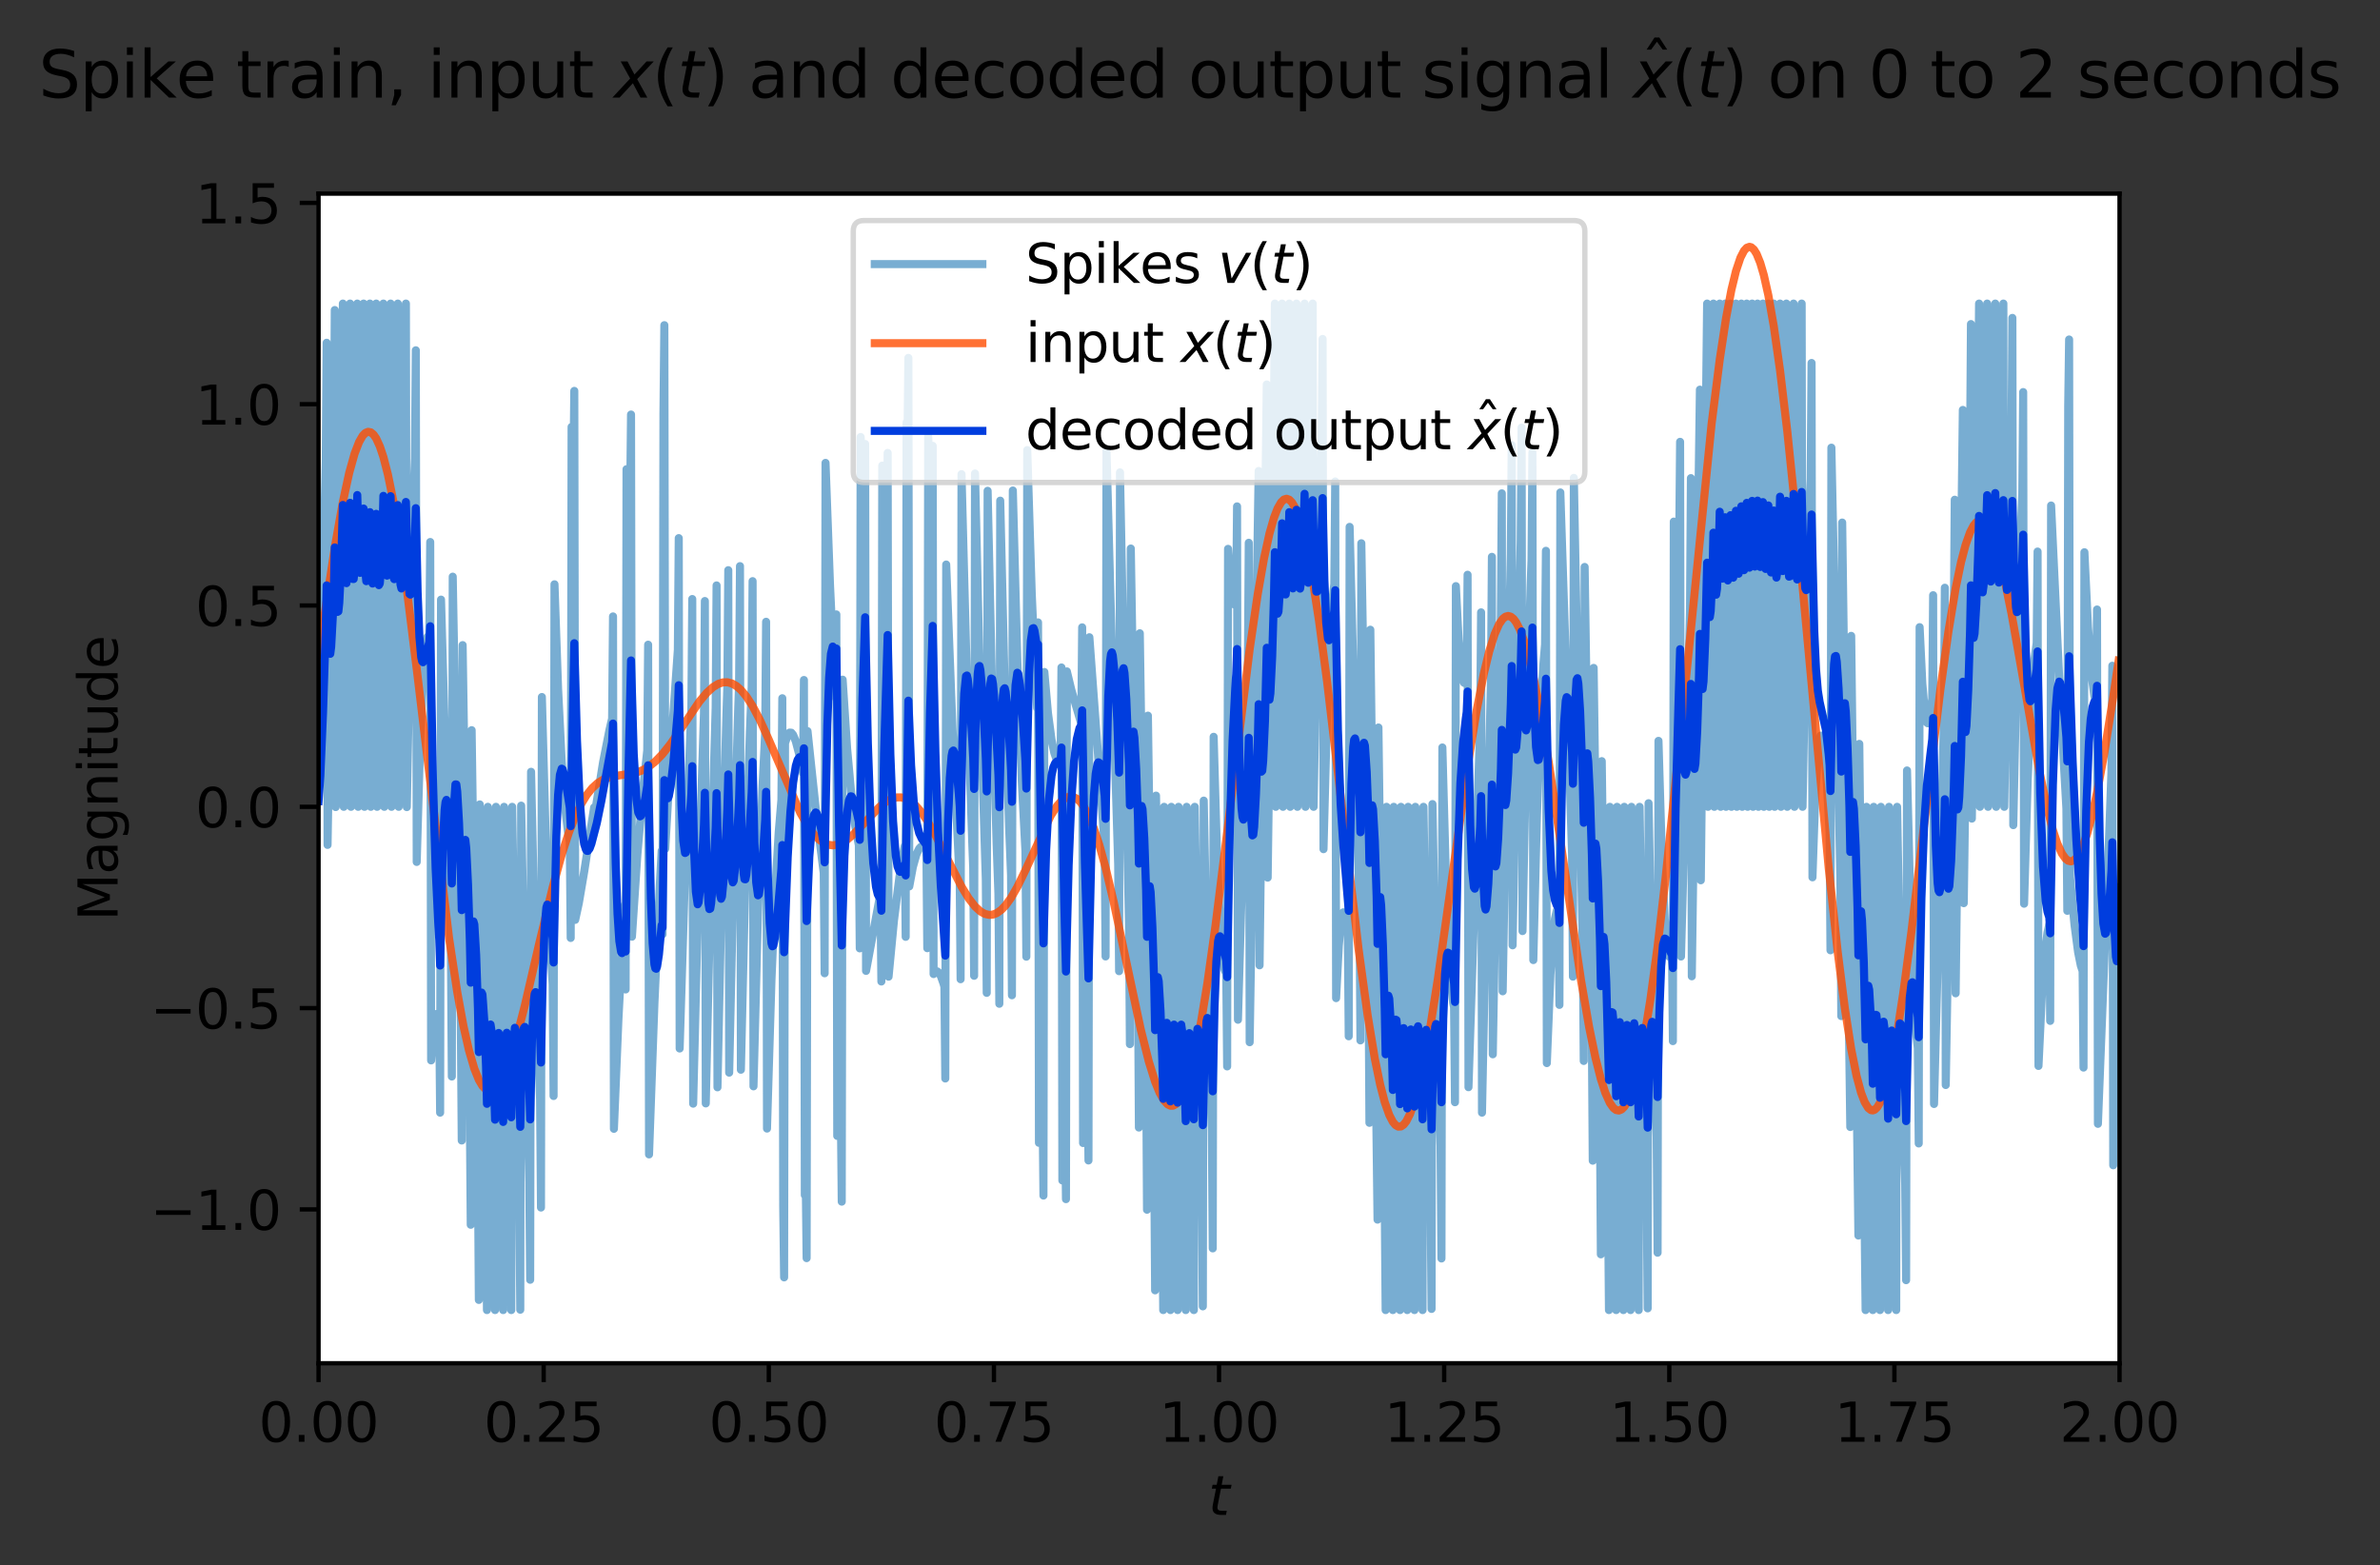 <?xml version="1.0" encoding="utf-8" standalone="no"?>
<!DOCTYPE svg PUBLIC "-//W3C//DTD SVG 1.1//EN"
  "http://www.w3.org/Graphics/SVG/1.1/DTD/svg11.dtd">
<svg xmlns:xlink="http://www.w3.org/1999/xlink" width="442.44pt" height="290.996pt" viewBox="0 0 442.44 290.996" xmlns="http://www.w3.org/2000/svg" version="1.1">
 <rect x="0" y="0" width="442.44" height="290.996" fill="#333333" stroke="none"/>
 <defs>
  <style type="text/css">*{stroke-linejoin: round; stroke-linecap: butt}</style>
 </defs>
 <g id="figure_1">
  <g id="patch_1">
   <path d="M 0 290.996 
L 442.44 290.996 
L 442.44 0 
L 0 0 
L 0 290.996 
z
" style="fill: none"/>
  </g>
  <g id="axes_1">
   <g id="patch_2">
    <path d="M 59.22 253.44 
L 394.02 253.44 
L 394.02 36 
L 59.22 36 
z
" style="fill: #ffffff"/>
   </g>
   <g id="matplotlib.axis_1">
    <g id="xtick_1">
     <g id="line2d_1">
      <defs>
       <path id="m5677cd5d4b" d="M 0 0 
L 0 3.5 
" style="stroke: #000000; stroke-width: 0.8"/>
      </defs>
      <g>
       <use xlink:href="#m5677cd5d4b" x="59.22" y="253.44" style="stroke: #000000; stroke-width: 0.8"/>
      </g>
     </g>
     <g id="text_1">
      <!-- 0.00 -->
      <g transform="translate(48.087 268.038) scale(0.1 -0.1)">
       <defs>
        <path id="DejaVuSans-30" d="M 2034 4250 
Q 1547 4250 1301 3770 
Q 1056 3291 1056 2328 
Q 1056 1369 1301 889 
Q 1547 409 2034 409 
Q 2525 409 2770 889 
Q 3016 1369 3016 2328 
Q 3016 3291 2770 3770 
Q 2525 4250 2034 4250 
z
M 2034 4750 
Q 2819 4750 3233 4129 
Q 3647 3509 3647 2328 
Q 3647 1150 3233 529 
Q 2819 -91 2034 -91 
Q 1250 -91 836 529 
Q 422 1150 422 2328 
Q 422 3509 836 4129 
Q 1250 4750 2034 4750 
z
" transform="scale(0.016)"/>
        <path id="DejaVuSans-2e" d="M 684 794 
L 1344 794 
L 1344 0 
L 684 0 
L 684 794 
z
" transform="scale(0.016)"/>
       </defs>
       <use xlink:href="#DejaVuSans-30"/>
       <use xlink:href="#DejaVuSans-2e" x="63.623"/>
       <use xlink:href="#DejaVuSans-30" x="95.41"/>
       <use xlink:href="#DejaVuSans-30" x="159.033"/>
      </g>
     </g>
    </g>
    <g id="xtick_2">
     <g id="line2d_2">
      <g>
       <use xlink:href="#m5677cd5d4b" x="101.07" y="253.44" style="stroke: #000000; stroke-width: 0.8"/>
      </g>
     </g>
     <g id="text_2">
      <!-- 0.25 -->
      <g transform="translate(89.937 268.038) scale(0.1 -0.1)">
       <defs>
        <path id="DejaVuSans-32" d="M 1228 531 
L 3431 531 
L 3431 0 
L 469 0 
L 469 531 
Q 828 903 1448 1529 
Q 2069 2156 2228 2338 
Q 2531 2678 2651 2914 
Q 2772 3150 2772 3378 
Q 2772 3750 2511 3984 
Q 2250 4219 1831 4219 
Q 1534 4219 1204 4116 
Q 875 4013 500 3803 
L 500 4441 
Q 881 4594 1212 4672 
Q 1544 4750 1819 4750 
Q 2544 4750 2975 4387 
Q 3406 4025 3406 3419 
Q 3406 3131 3298 2873 
Q 3191 2616 2906 2266 
Q 2828 2175 2409 1742 
Q 1991 1309 1228 531 
z
" transform="scale(0.016)"/>
        <path id="DejaVuSans-35" d="M 691 4666 
L 3169 4666 
L 3169 4134 
L 1269 4134 
L 1269 2991 
Q 1406 3038 1543 3061 
Q 1681 3084 1819 3084 
Q 2600 3084 3056 2656 
Q 3513 2228 3513 1497 
Q 3513 744 3044 326 
Q 2575 -91 1722 -91 
Q 1428 -91 1123 -41 
Q 819 9 494 109 
L 494 744 
Q 775 591 1075 516 
Q 1375 441 1709 441 
Q 2250 441 2565 725 
Q 2881 1009 2881 1497 
Q 2881 1984 2565 2268 
Q 2250 2553 1709 2553 
Q 1456 2553 1204 2497 
Q 953 2441 691 2322 
L 691 4666 
z
" transform="scale(0.016)"/>
       </defs>
       <use xlink:href="#DejaVuSans-30"/>
       <use xlink:href="#DejaVuSans-2e" x="63.623"/>
       <use xlink:href="#DejaVuSans-32" x="95.41"/>
       <use xlink:href="#DejaVuSans-35" x="159.033"/>
      </g>
     </g>
    </g>
    <g id="xtick_3">
     <g id="line2d_3">
      <g>
       <use xlink:href="#m5677cd5d4b" x="142.92" y="253.44" style="stroke: #000000; stroke-width: 0.8"/>
      </g>
     </g>
     <g id="text_3">
      <!-- 0.50 -->
      <g transform="translate(131.787 268.038) scale(0.1 -0.1)">
       <use xlink:href="#DejaVuSans-30"/>
       <use xlink:href="#DejaVuSans-2e" x="63.623"/>
       <use xlink:href="#DejaVuSans-35" x="95.41"/>
       <use xlink:href="#DejaVuSans-30" x="159.033"/>
      </g>
     </g>
    </g>
    <g id="xtick_4">
     <g id="line2d_4">
      <g>
       <use xlink:href="#m5677cd5d4b" x="184.77" y="253.44" style="stroke: #000000; stroke-width: 0.8"/>
      </g>
     </g>
     <g id="text_4">
      <!-- 0.75 -->
      <g transform="translate(173.637 268.038) scale(0.1 -0.1)">
       <defs>
        <path id="DejaVuSans-37" d="M 525 4666 
L 3525 4666 
L 3525 4397 
L 1831 0 
L 1172 0 
L 2766 4134 
L 525 4134 
L 525 4666 
z
" transform="scale(0.016)"/>
       </defs>
       <use xlink:href="#DejaVuSans-30"/>
       <use xlink:href="#DejaVuSans-2e" x="63.623"/>
       <use xlink:href="#DejaVuSans-37" x="95.41"/>
       <use xlink:href="#DejaVuSans-35" x="159.033"/>
      </g>
     </g>
    </g>
    <g id="xtick_5">
     <g id="line2d_5">
      <g>
       <use xlink:href="#m5677cd5d4b" x="226.62" y="253.44" style="stroke: #000000; stroke-width: 0.8"/>
      </g>
     </g>
     <g id="text_5">
      <!-- 1.00 -->
      <g transform="translate(215.487 268.038) scale(0.1 -0.1)">
       <defs>
        <path id="DejaVuSans-31" d="M 794 531 
L 1825 531 
L 1825 4091 
L 703 3866 
L 703 4441 
L 1819 4666 
L 2450 4666 
L 2450 531 
L 3481 531 
L 3481 0 
L 794 0 
L 794 531 
z
" transform="scale(0.016)"/>
       </defs>
       <use xlink:href="#DejaVuSans-31"/>
       <use xlink:href="#DejaVuSans-2e" x="63.623"/>
       <use xlink:href="#DejaVuSans-30" x="95.41"/>
       <use xlink:href="#DejaVuSans-30" x="159.033"/>
      </g>
     </g>
    </g>
    <g id="xtick_6">
     <g id="line2d_6">
      <g>
       <use xlink:href="#m5677cd5d4b" x="268.47" y="253.44" style="stroke: #000000; stroke-width: 0.8"/>
      </g>
     </g>
     <g id="text_6">
      <!-- 1.25 -->
      <g transform="translate(257.337 268.038) scale(0.1 -0.1)">
       <use xlink:href="#DejaVuSans-31"/>
       <use xlink:href="#DejaVuSans-2e" x="63.623"/>
       <use xlink:href="#DejaVuSans-32" x="95.41"/>
       <use xlink:href="#DejaVuSans-35" x="159.033"/>
      </g>
     </g>
    </g>
    <g id="xtick_7">
     <g id="line2d_7">
      <g>
       <use xlink:href="#m5677cd5d4b" x="310.32" y="253.44" style="stroke: #000000; stroke-width: 0.8"/>
      </g>
     </g>
     <g id="text_7">
      <!-- 1.50 -->
      <g transform="translate(299.187 268.038) scale(0.1 -0.1)">
       <use xlink:href="#DejaVuSans-31"/>
       <use xlink:href="#DejaVuSans-2e" x="63.623"/>
       <use xlink:href="#DejaVuSans-35" x="95.41"/>
       <use xlink:href="#DejaVuSans-30" x="159.033"/>
      </g>
     </g>
    </g>
    <g id="xtick_8">
     <g id="line2d_8">
      <g>
       <use xlink:href="#m5677cd5d4b" x="352.17" y="253.44" style="stroke: #000000; stroke-width: 0.8"/>
      </g>
     </g>
     <g id="text_8">
      <!-- 1.75 -->
      <g transform="translate(341.037 268.038) scale(0.1 -0.1)">
       <use xlink:href="#DejaVuSans-31"/>
       <use xlink:href="#DejaVuSans-2e" x="63.623"/>
       <use xlink:href="#DejaVuSans-37" x="95.41"/>
       <use xlink:href="#DejaVuSans-35" x="159.033"/>
      </g>
     </g>
    </g>
    <g id="xtick_9">
     <g id="line2d_9">
      <g>
       <use xlink:href="#m5677cd5d4b" x="394.02" y="253.44" style="stroke: #000000; stroke-width: 0.8"/>
      </g>
     </g>
     <g id="text_9">
      <!-- 2.00 -->
      <g transform="translate(382.887 268.038) scale(0.1 -0.1)">
       <use xlink:href="#DejaVuSans-32"/>
       <use xlink:href="#DejaVuSans-2e" x="63.623"/>
       <use xlink:href="#DejaVuSans-30" x="95.41"/>
       <use xlink:href="#DejaVuSans-30" x="159.033"/>
      </g>
     </g>
    </g>
    <g id="text_10">
     <!-- $t$ -->
     <g transform="translate(224.62 281.717) scale(0.1 -0.1)">
      <defs>
       <path id="DejaVuSans-Oblique-74" d="M 2706 3500 
L 2619 3053 
L 1472 3053 
L 1100 1153 
Q 1081 1047 1072 975 
Q 1063 903 1063 863 
Q 1063 663 1183 572 
Q 1303 481 1569 481 
L 2150 481 
L 2053 0 
L 1503 0 
Q 991 0 739 200 
Q 488 400 488 806 
Q 488 878 497 964 
Q 506 1050 525 1153 
L 897 3053 
L 409 3053 
L 500 3500 
L 978 3500 
L 1172 4494 
L 1747 4494 
L 1556 3500 
L 2706 3500 
z
" transform="scale(0.016)"/>
      </defs>
      <use xlink:href="#DejaVuSans-Oblique-74" transform="translate(0 0.781)"/>
     </g>
    </g>
   </g>
   <g id="matplotlib.axis_2">
    <g id="ytick_1">
     <g id="line2d_10">
      <defs>
       <path id="m835556ab14" d="M 0 0 
L -3.5 0 
" style="stroke: #000000; stroke-width: 0.8"/>
      </defs>
      <g>
       <use xlink:href="#m835556ab14" x="59.22" y="224.844" style="stroke: #000000; stroke-width: 0.8"/>
      </g>
     </g>
     <g id="text_11">
      <!-- −1.0 -->
      <g transform="translate(27.937 228.644) scale(0.1 -0.1)">
       <defs>
        <path id="DejaVuSans-2212" d="M 678 2272 
L 4684 2272 
L 4684 1741 
L 678 1741 
L 678 2272 
z
" transform="scale(0.016)"/>
       </defs>
       <use xlink:href="#DejaVuSans-2212"/>
       <use xlink:href="#DejaVuSans-31" x="83.789"/>
       <use xlink:href="#DejaVuSans-2e" x="147.412"/>
       <use xlink:href="#DejaVuSans-30" x="179.199"/>
      </g>
     </g>
    </g>
    <g id="ytick_2">
     <g id="line2d_11">
      <g>
       <use xlink:href="#m835556ab14" x="59.22" y="187.42" style="stroke: #000000; stroke-width: 0.8"/>
      </g>
     </g>
     <g id="text_12">
      <!-- −0.5 -->
      <g transform="translate(27.937 191.219) scale(0.1 -0.1)">
       <use xlink:href="#DejaVuSans-2212"/>
       <use xlink:href="#DejaVuSans-30" x="83.789"/>
       <use xlink:href="#DejaVuSans-2e" x="147.412"/>
       <use xlink:href="#DejaVuSans-35" x="179.199"/>
      </g>
     </g>
    </g>
    <g id="ytick_3">
     <g id="line2d_12">
      <g>
       <use xlink:href="#m835556ab14" x="59.22" y="149.996" style="stroke: #000000; stroke-width: 0.8"/>
      </g>
     </g>
     <g id="text_13">
      <!-- 0.0 -->
      <g transform="translate(36.317 153.795) scale(0.1 -0.1)">
       <use xlink:href="#DejaVuSans-30"/>
       <use xlink:href="#DejaVuSans-2e" x="63.623"/>
       <use xlink:href="#DejaVuSans-30" x="95.41"/>
      </g>
     </g>
    </g>
    <g id="ytick_4">
     <g id="line2d_13">
      <g>
       <use xlink:href="#m835556ab14" x="59.22" y="112.572" style="stroke: #000000; stroke-width: 0.8"/>
      </g>
     </g>
     <g id="text_14">
      <!-- 0.5 -->
      <g transform="translate(36.317 116.371) scale(0.1 -0.1)">
       <use xlink:href="#DejaVuSans-30"/>
       <use xlink:href="#DejaVuSans-2e" x="63.623"/>
       <use xlink:href="#DejaVuSans-35" x="95.41"/>
      </g>
     </g>
    </g>
    <g id="ytick_5">
     <g id="line2d_14">
      <g>
       <use xlink:href="#m835556ab14" x="59.22" y="75.148" style="stroke: #000000; stroke-width: 0.8"/>
      </g>
     </g>
     <g id="text_15">
      <!-- 1.0 -->
      <g transform="translate(36.317 78.947) scale(0.1 -0.1)">
       <use xlink:href="#DejaVuSans-31"/>
       <use xlink:href="#DejaVuSans-2e" x="63.623"/>
       <use xlink:href="#DejaVuSans-30" x="95.41"/>
      </g>
     </g>
    </g>
    <g id="ytick_6">
     <g id="line2d_15">
      <g>
       <use xlink:href="#m835556ab14" x="59.22" y="37.724" style="stroke: #000000; stroke-width: 0.8"/>
      </g>
     </g>
     <g id="text_16">
      <!-- 1.5 -->
      <g transform="translate(36.317 41.523) scale(0.1 -0.1)">
       <use xlink:href="#DejaVuSans-31"/>
       <use xlink:href="#DejaVuSans-2e" x="63.623"/>
       <use xlink:href="#DejaVuSans-35" x="95.41"/>
      </g>
     </g>
    </g>
    <g id="text_17">
     <!-- Magnitude -->
     <g transform="translate(21.858 171.21) rotate(-90) scale(0.1 -0.1)">
      <defs>
       <path id="DejaVuSans-4d" d="M 628 4666 
L 1569 4666 
L 2759 1491 
L 3956 4666 
L 4897 4666 
L 4897 0 
L 4281 0 
L 4281 4097 
L 3078 897 
L 2444 897 
L 1241 4097 
L 1241 0 
L 628 0 
L 628 4666 
z
" transform="scale(0.016)"/>
       <path id="DejaVuSans-61" d="M 2194 1759 
Q 1497 1759 1228 1600 
Q 959 1441 959 1056 
Q 959 750 1161 570 
Q 1363 391 1709 391 
Q 2188 391 2477 730 
Q 2766 1069 2766 1631 
L 2766 1759 
L 2194 1759 
z
M 3341 1997 
L 3341 0 
L 2766 0 
L 2766 531 
Q 2569 213 2275 61 
Q 1981 -91 1556 -91 
Q 1019 -91 701 211 
Q 384 513 384 1019 
Q 384 1609 779 1909 
Q 1175 2209 1959 2209 
L 2766 2209 
L 2766 2266 
Q 2766 2663 2505 2880 
Q 2244 3097 1772 3097 
Q 1472 3097 1187 3025 
Q 903 2953 641 2809 
L 641 3341 
Q 956 3463 1253 3523 
Q 1550 3584 1831 3584 
Q 2591 3584 2966 3190 
Q 3341 2797 3341 1997 
z
" transform="scale(0.016)"/>
       <path id="DejaVuSans-67" d="M 2906 1791 
Q 2906 2416 2648 2759 
Q 2391 3103 1925 3103 
Q 1463 3103 1205 2759 
Q 947 2416 947 1791 
Q 947 1169 1205 825 
Q 1463 481 1925 481 
Q 2391 481 2648 825 
Q 2906 1169 2906 1791 
z
M 3481 434 
Q 3481 -459 3084 -895 
Q 2688 -1331 1869 -1331 
Q 1566 -1331 1297 -1286 
Q 1028 -1241 775 -1147 
L 775 -588 
Q 1028 -725 1275 -790 
Q 1522 -856 1778 -856 
Q 2344 -856 2625 -561 
Q 2906 -266 2906 331 
L 2906 616 
Q 2728 306 2450 153 
Q 2172 0 1784 0 
Q 1141 0 747 490 
Q 353 981 353 1791 
Q 353 2603 747 3093 
Q 1141 3584 1784 3584 
Q 2172 3584 2450 3431 
Q 2728 3278 2906 2969 
L 2906 3500 
L 3481 3500 
L 3481 434 
z
" transform="scale(0.016)"/>
       <path id="DejaVuSans-6e" d="M 3513 2113 
L 3513 0 
L 2938 0 
L 2938 2094 
Q 2938 2591 2744 2837 
Q 2550 3084 2163 3084 
Q 1697 3084 1428 2787 
Q 1159 2491 1159 1978 
L 1159 0 
L 581 0 
L 581 3500 
L 1159 3500 
L 1159 2956 
Q 1366 3272 1645 3428 
Q 1925 3584 2291 3584 
Q 2894 3584 3203 3211 
Q 3513 2838 3513 2113 
z
" transform="scale(0.016)"/>
       <path id="DejaVuSans-69" d="M 603 3500 
L 1178 3500 
L 1178 0 
L 603 0 
L 603 3500 
z
M 603 4863 
L 1178 4863 
L 1178 4134 
L 603 4134 
L 603 4863 
z
" transform="scale(0.016)"/>
       <path id="DejaVuSans-74" d="M 1172 4494 
L 1172 3500 
L 2356 3500 
L 2356 3053 
L 1172 3053 
L 1172 1153 
Q 1172 725 1289 603 
Q 1406 481 1766 481 
L 2356 481 
L 2356 0 
L 1766 0 
Q 1100 0 847 248 
Q 594 497 594 1153 
L 594 3053 
L 172 3053 
L 172 3500 
L 594 3500 
L 594 4494 
L 1172 4494 
z
" transform="scale(0.016)"/>
       <path id="DejaVuSans-75" d="M 544 1381 
L 544 3500 
L 1119 3500 
L 1119 1403 
Q 1119 906 1312 657 
Q 1506 409 1894 409 
Q 2359 409 2629 706 
Q 2900 1003 2900 1516 
L 2900 3500 
L 3475 3500 
L 3475 0 
L 2900 0 
L 2900 538 
Q 2691 219 2414 64 
Q 2138 -91 1772 -91 
Q 1169 -91 856 284 
Q 544 659 544 1381 
z
M 1991 3584 
L 1991 3584 
z
" transform="scale(0.016)"/>
       <path id="DejaVuSans-64" d="M 2906 2969 
L 2906 4863 
L 3481 4863 
L 3481 0 
L 2906 0 
L 2906 525 
Q 2725 213 2448 61 
Q 2172 -91 1784 -91 
Q 1150 -91 751 415 
Q 353 922 353 1747 
Q 353 2572 751 3078 
Q 1150 3584 1784 3584 
Q 2172 3584 2448 3432 
Q 2725 3281 2906 2969 
z
M 947 1747 
Q 947 1113 1208 752 
Q 1469 391 1925 391 
Q 2381 391 2643 752 
Q 2906 1113 2906 1747 
Q 2906 2381 2643 2742 
Q 2381 3103 1925 3103 
Q 1469 3103 1208 2742 
Q 947 2381 947 1747 
z
" transform="scale(0.016)"/>
       <path id="DejaVuSans-65" d="M 3597 1894 
L 3597 1613 
L 953 1613 
Q 991 1019 1311 708 
Q 1631 397 2203 397 
Q 2534 397 2845 478 
Q 3156 559 3463 722 
L 3463 178 
Q 3153 47 2828 -22 
Q 2503 -91 2169 -91 
Q 1331 -91 842 396 
Q 353 884 353 1716 
Q 353 2575 817 3079 
Q 1281 3584 2069 3584 
Q 2775 3584 3186 3129 
Q 3597 2675 3597 1894 
z
M 3022 2063 
Q 3016 2534 2758 2815 
Q 2500 3097 2075 3097 
Q 1594 3097 1305 2825 
Q 1016 2553 972 2059 
L 3022 2063 
z
" transform="scale(0.016)"/>
      </defs>
      <use xlink:href="#DejaVuSans-4d"/>
      <use xlink:href="#DejaVuSans-61" x="86.279"/>
      <use xlink:href="#DejaVuSans-67" x="147.559"/>
      <use xlink:href="#DejaVuSans-6e" x="211.035"/>
      <use xlink:href="#DejaVuSans-69" x="274.414"/>
      <use xlink:href="#DejaVuSans-74" x="302.197"/>
      <use xlink:href="#DejaVuSans-75" x="341.406"/>
      <use xlink:href="#DejaVuSans-64" x="404.785"/>
      <use xlink:href="#DejaVuSans-65" x="468.262"/>
     </g>
    </g>
   </g>
   <g id="line2d_16">
    <path d="M 59.22 142.569 
L 60.559 85.49 
L 60.727 63.722 
L 60.894 157.075 
L 62.066 84.996 
L 62.233 57.64 
L 62.401 150.043 
L 63.405 84.988 
L 63.572 75.565 
L 63.74 56.436 
L 63.907 149.996 
L 65.079 56.436 
L 65.246 149.996 
L 66.418 56.436 
L 66.586 149.996 
L 67.59 56.436 
L 67.757 149.996 
L 68.762 56.436 
L 68.929 149.996 
L 69.934 56.436 
L 70.101 149.996 
L 70.938 86.055 
L 71.105 75.299 
L 71.273 56.436 
L 71.44 149.996 
L 72.277 88.753 
L 72.445 78.558 
L 72.612 56.436 
L 72.779 149.996 
L 73.616 92.646 
L 73.784 83.206 
L 73.951 56.436 
L 74.119 149.996 
L 74.956 97.588 
L 75.29 81.131 
L 75.458 56.436 
L 75.625 150.05 
L 76.295 113.915 
L 76.964 89.677 
L 77.132 85.233 
L 77.299 65.122 
L 77.467 160.242 
L 78.136 136.952 
L 78.638 126.11 
L 79.141 120.083 
L 79.475 118.401 
L 79.643 118.192 
L 79.81 118.376 
L 79.978 100.763 
L 80.145 197.14 
L 80.647 190.769 
L 80.982 188.845 
L 81.149 188.505 
L 81.317 188.55 
L 81.484 188.957 
L 81.652 189.705 
L 81.819 206.853 
L 81.986 111.477 
L 83.828 176.405 
L 83.995 200.133 
L 84.163 107.208 
L 85.502 181.85 
L 85.669 190.282 
L 85.837 212.032 
L 86.004 119.934 
L 87.176 197.428 
L 87.343 207.09 
L 87.511 227.697 
L 87.678 135.749 
L 88.682 207.525 
L 88.85 217.862 
L 89.017 241.67 
L 89.185 149.545 
L 90.022 205.001 
L 90.356 223.506 
L 90.524 243.556 
L 90.691 149.996 
L 91.528 205.535 
L 91.863 224.005 
L 92.03 243.556 
L 92.198 149.996 
L 93.035 204.811 
L 93.37 222.851 
L 93.537 243.556 
L 93.704 149.996 
L 94.541 202.991 
L 94.876 220.265 
L 95.044 243.556 
L 95.211 149.996 
L 96.048 200.281 
L 96.55 223.931 
L 96.718 243.487 
L 96.885 149.776 
L 97.722 194.416 
L 98.392 219.716 
L 98.559 237.921 
L 98.726 143.484 
L 99.396 174.021 
L 100.066 196.047 
L 100.4 204.375 
L 100.568 224.494 
L 100.735 129.582 
L 101.405 154.214 
L 102.074 171.547 
L 102.744 183.028 
L 102.911 203.758 
L 103.079 108.625 
L 103.748 128.049 
L 104.418 141.562 
L 105.088 150.42 
L 105.59 154.639 
L 105.925 156.506 
L 106.092 174.374 
L 106.259 79.366 
L 106.594 87.674 
L 106.762 72.672 
L 106.929 171.01 
L 107.599 167.927 
L 108.603 162.048 
L 110.444 150.104 
L 110.779 149.996 
L 112.118 141.667 
L 113.29 135.74 
L 113.792 133.599 
L 113.96 114.597 
L 114.127 209.859 
L 114.964 189.474 
L 115.801 173.575 
L 116.136 168.239 
L 116.303 183.949 
L 116.471 87.228 
L 117.14 92.981 
L 117.308 77.065 
L 117.475 174.142 
L 118.48 158.98 
L 119.484 147.356 
L 120.321 139.529 
L 120.488 119.854 
L 120.656 214.615 
L 121.66 186.429 
L 122.665 164.461 
L 122.999 158.175 
L 123.167 173.7 
L 123.334 76.965 
L 123.502 60.453 
L 123.669 157.803 
L 124.841 137.542 
L 126.013 120.805 
L 126.18 100.044 
L 126.347 194.925 
L 127.352 162.08 
L 128.356 135.803 
L 128.524 131.935 
L 128.691 111.365 
L 128.858 205.181 
L 129.863 164.417 
L 130.867 132.609 
L 131.035 111.737 
L 131.202 205.134 
L 132.206 160.492 
L 133.043 131.567 
L 133.211 108.835 
L 133.378 202.144 
L 134.215 163.066 
L 135.052 132.632 
L 135.22 127.428 
L 135.387 106.004 
L 135.554 199.413 
L 136.391 161.045 
L 137.228 131.927 
L 137.396 127.048 
L 137.563 105.248 
L 137.731 198.874 
L 138.568 162.731 
L 139.405 136.091 
L 139.739 127.658 
L 139.907 108.041 
L 140.074 201.96 
L 140.911 169.477 
L 141.748 146.331 
L 142.25 136.102 
L 142.418 115.594 
L 142.585 209.814 
L 143.422 182.004 
L 144.092 166.102 
L 144.761 154.742 
L 145.264 148.693 
L 145.431 129.811 
L 145.598 224.275 
L 145.766 237.472 
L 145.933 138.184 
L 146.435 136.618 
L 146.77 136.199 
L 147.105 136.216 
L 147.44 136.617 
L 147.942 137.836 
L 148.612 140.395 
L 149.281 143.746 
L 149.449 126.419 
L 149.616 222.183 
L 149.783 219.341 
L 149.951 233.898 
L 150.118 135.92 
L 151.792 151.722 
L 153.131 162.295 
L 153.299 180.941 
L 153.466 86.056 
L 154.303 108.873 
L 155.14 126.656 
L 155.308 129.688 
L 155.475 114.225 
L 155.642 211.175 
L 156.312 206.539 
L 156.479 223.397 
L 156.647 126.359 
L 157.484 139.203 
L 158.321 148.393 
L 158.99 153.571 
L 159.66 157.135 
L 159.827 176.31 
L 159.995 81.246 
L 160.664 97.172 
L 160.832 82.541 
L 160.999 180.496 
L 163.678 166.105 
L 163.845 182.47 
L 164.012 86.554 
L 164.849 99.946 
L 165.017 84.206 
L 165.184 181.573 
L 166.189 171.122 
L 167.193 163.096 
L 168.03 158.099 
L 168.197 157.276 
L 168.365 174.165 
L 168.532 78.527 
L 168.7 81.738 
L 168.867 66.538 
L 169.034 164.792 
L 169.704 161.179 
L 170.374 158.798 
L 170.876 157.765 
L 171.211 157.414 
L 171.545 157.323 
L 171.88 157.481 
L 172.215 157.879 
L 172.382 176.277 
L 172.55 81.101 
L 173.219 97.371 
L 173.387 82.888 
L 173.554 181.085 
L 173.889 180.65 
L 174.224 180.582 
L 174.559 180.853 
L 174.893 181.437 
L 175.396 182.843 
L 175.563 183.441 
L 175.73 200.503 
L 175.898 104.95 
L 177.07 135.418 
L 178.241 160.397 
L 178.409 163.606 
L 178.576 182.046 
L 178.744 88.15 
L 179.748 126.585 
L 180.752 156.961 
L 180.92 161.37 
L 181.087 181.408 
L 181.255 88.029 
L 182.259 130.998 
L 183.263 163.534 
L 183.431 184.581 
L 183.598 91.244 
L 184.435 128.36 
L 185.272 156.866 
L 185.607 166.228 
L 185.774 186.611 
L 185.942 93.076 
L 186.779 128.3 
L 187.616 154.39 
L 187.951 162.677 
L 188.118 185.028 
L 188.285 91.187 
L 189.122 122.842 
L 189.959 145.428 
L 190.629 158.24 
L 190.796 177.859 
L 190.964 83.675 
L 191.801 110.38 
L 192.47 125.664 
L 192.805 131.632 
L 192.973 115.711 
L 193.14 212.462 
L 193.81 205.886 
L 193.977 222.267 
L 194.144 124.93 
L 194.814 132.557 
L 195.484 137.544 
L 195.986 139.934 
L 196.488 141.424 
L 196.99 142.222 
L 197.158 142.366 
L 197.325 124.088 
L 197.492 219.458 
L 197.995 208.43 
L 198.162 222.933 
L 198.329 124.817 
L 199.166 128.273 
L 201.008 134.559 
L 201.175 116.629 
L 201.343 212.504 
L 202.012 201.355 
L 202.18 199.105 
L 202.347 215.739 
L 202.514 118.466 
L 205.025 152.529 
L 205.36 157.573 
L 205.528 177.813 
L 205.695 83.754 
L 207.034 133.094 
L 207.871 160.719 
L 208.039 180.551 
L 208.206 87.818 
L 209.378 148.536 
L 209.88 171.519 
L 210.047 194.112 
L 210.215 101.976 
L 211.387 173.709 
L 211.554 182.782 
L 211.721 209.622 
L 211.889 117.728 
L 212.893 186.309 
L 213.061 196.418 
L 213.228 224.899 
L 213.395 133.045 
L 214.4 205.4 
L 214.567 215.903 
L 214.735 239.887 
L 214.902 147.914 
L 215.572 195.449 
L 216.074 224.367 
L 216.241 243.556 
L 216.409 149.996 
L 217.246 206.952 
L 217.413 216.737 
L 217.58 243.556 
L 217.748 149.996 
L 218.585 207.121 
L 218.752 216.849 
L 218.92 243.556 
L 219.087 149.996 
L 219.924 206.188 
L 220.259 224.614 
L 220.426 243.556 
L 220.594 149.996 
L 221.431 203.783 
L 221.765 221.175 
L 221.933 243.556 
L 222.1 149.996 
L 222.937 199.982 
L 223.439 222.723 
L 223.607 242.864 
L 223.774 148.842 
L 224.444 182.502 
L 225.113 205.595 
L 225.281 209.917 
L 225.448 232.087 
L 225.616 136.977 
L 226.285 160.236 
L 226.787 171.437 
L 227.29 178.041 
L 227.624 180.183 
L 227.792 180.636 
L 227.959 180.703 
L 228.127 198.257 
L 228.294 102.04 
L 228.796 109.217 
L 229.131 111.64 
L 229.298 112.213 
L 229.466 112.388 
L 229.633 112.187 
L 229.801 111.629 
L 229.968 94.14 
L 230.135 189.581 
L 231.977 125.204 
L 232.144 100.907 
L 232.312 193.757 
L 233.986 87.559 
L 234.153 179.462 
L 235.492 71.474 
L 235.66 163.16 
L 236.664 87.681 
L 236.831 76.705 
L 236.999 56.436 
L 237.166 149.996 
L 238.338 56.436 
L 238.505 149.996 
L 239.342 91.822 
L 239.51 81.878 
L 239.677 56.436 
L 239.845 149.996 
L 240.682 92.387 
L 240.849 82.652 
L 241.016 56.436 
L 241.184 149.996 
L 242.021 94.339 
L 242.356 76.302 
L 242.523 56.436 
L 242.69 149.996 
L 243.527 98.093 
L 243.862 81.561 
L 244.03 56.436 
L 244.197 149.996 
L 244.867 112.589 
L 245.536 86.532 
L 245.704 81.578 
L 245.871 63.016 
L 246.038 157.868 
L 246.708 131.938 
L 247.21 119.185 
L 247.712 111.367 
L 248.047 108.582 
L 248.215 89.51 
L 248.382 185.562 
L 248.884 175.802 
L 249.219 171.937 
L 249.554 169.952 
L 249.721 169.607 
L 249.889 169.664 
L 250.056 170.103 
L 250.391 172.047 
L 250.558 173.515 
L 250.726 192.656 
L 250.893 97.95 
L 252.734 169.653 
L 252.902 193.42 
L 253.069 100.998 
L 254.408 181.292 
L 254.576 208.743 
L 254.743 117.071 
L 256.082 226.742 
L 256.25 135.249 
L 257.254 212.512 
L 257.422 223.784 
L 257.589 243.556 
L 257.756 149.996 
L 258.928 243.556 
L 259.096 149.996 
L 259.933 209.385 
L 260.1 219.569 
L 260.267 243.556 
L 260.435 149.996 
L 261.272 209.246 
L 261.439 219.301 
L 261.607 243.556 
L 261.774 149.996 
L 262.611 207.824 
L 262.778 217.538 
L 262.946 243.556 
L 263.113 149.996 
L 263.95 205.209 
L 264.285 223.005 
L 264.452 243.556 
L 264.62 149.996 
L 265.457 201.012 
L 265.959 224.483 
L 266.126 243.343 
L 266.294 149.485 
L 266.963 184.378 
L 267.633 208.488 
L 267.8 213.048 
L 267.968 233.964 
L 268.135 138.962 
L 268.805 163.51 
L 269.307 175.734 
L 269.809 183.459 
L 270.144 186.424 
L 270.311 187.316 
L 270.479 204.914 
L 270.646 108.965 
L 271.148 118.861 
L 271.651 124.633 
L 271.985 126.51 
L 272.153 126.921 
L 272.32 127.008 
L 272.488 126.791 
L 272.655 126.286 
L 272.822 106.851 
L 272.99 202.121 
L 275.166 134.72 
L 275.333 113.84 
L 275.501 206.852 
L 276.673 148.084 
L 277.175 126.297 
L 277.342 103.521 
L 277.51 196.002 
L 278.514 138.335 
L 279.016 114.384 
L 279.184 91.718 
L 279.351 184.29 
L 280.188 134.629 
L 280.858 103.016 
L 281.025 82.745 
L 281.192 175.742 
L 282.029 129.02 
L 282.699 100.695 
L 282.866 79.489 
L 283.034 173.097 
L 283.871 132.171 
L 284.54 108.829 
L 284.708 104.143 
L 284.875 84.134 
L 285.043 178.488 
L 285.712 151.627 
L 286.382 133.108 
L 286.884 123.931 
L 287.219 119.798 
L 287.386 102.4 
L 287.554 197.639 
L 288.223 181.217 
L 288.725 173.763 
L 289.06 170.812 
L 289.395 169.312 
L 289.562 169.065 
L 289.73 169.134 
L 289.897 186.818 
L 290.065 91.555 
L 291.906 148.003 
L 292.241 158.82 
L 292.408 181.568 
L 292.576 88.846 
L 294.082 168.517 
L 294.25 176.589 
L 294.417 197.241 
L 294.584 105.4 
L 295.756 182.463 
L 295.924 192.252 
L 296.091 215.784 
L 296.258 124.173 
L 297.263 197.398 
L 297.43 208.14 
L 297.598 233.193 
L 297.765 141.504 
L 298.602 205.51 
L 298.937 224.399 
L 299.104 243.556 
L 299.272 149.996 
L 300.109 207.318 
L 300.276 217.185 
L 300.443 243.556 
L 300.611 149.996 
L 301.448 207.673 
L 301.615 217.503 
L 301.783 243.556 
L 301.95 149.996 
L 302.787 206.788 
L 302.954 216.365 
L 303.122 243.556 
L 303.289 149.996 
L 304.126 204.643 
L 304.461 222.317 
L 304.628 243.556 
L 304.796 149.996 
L 305.633 200.754 
L 306.135 224.063 
L 306.302 243.237 
L 306.47 149.325 
L 307.139 183.667 
L 307.809 206.976 
L 307.976 211.28 
L 308.144 232.889 
L 308.311 137.733 
L 308.981 160.477 
L 309.483 170.961 
L 309.985 176.555 
L 310.32 177.858 
L 310.487 177.84 
L 310.655 177.4 
L 310.822 176.557 
L 310.99 193.556 
L 311.157 96.972 
L 311.492 100.2 
L 311.827 101.392 
L 311.994 101.281 
L 312.161 100.728 
L 312.329 82.139 
L 312.496 177.825 
L 313.668 134.418 
L 314.17 113.796 
L 314.338 88.888 
L 314.505 181.502 
L 316.012 72.438 
L 316.179 163.652 
L 317.351 56.436 
L 317.518 149.996 
L 318.523 56.436 
L 318.69 149.996 
L 319.694 56.436 
L 319.862 149.996 
L 320.699 56.436 
L 320.866 149.996 
L 321.703 56.436 
L 321.871 149.996 
L 322.708 56.436 
L 322.875 149.996 
L 323.712 56.436 
L 323.879 149.996 
L 324.716 56.436 
L 324.884 149.996 
L 325.721 56.436 
L 325.888 149.996 
L 326.725 56.436 
L 326.893 149.996 
L 327.73 56.436 
L 327.897 149.996 
L 328.734 56.436 
L 328.901 149.996 
L 329.738 56.436 
L 329.906 149.996 
L 330.91 56.436 
L 331.078 149.996 
L 332.082 56.436 
L 332.249 149.996 
L 333.086 87.191 
L 333.254 77.061 
L 333.421 56.436 
L 333.589 149.996 
L 334.426 95.099 
L 334.76 78.324 
L 334.928 56.436 
L 335.095 149.996 
L 335.765 114.441 
L 336.267 96.957 
L 336.602 89.061 
L 336.769 67.482 
L 336.937 163.101 
L 337.439 148.397 
L 337.941 139.933 
L 338.276 137.291 
L 338.443 136.775 
L 338.611 136.757 
L 338.778 137.208 
L 339.113 139.415 
L 339.615 145.614 
L 340.117 154.74 
L 340.285 176.666 
L 340.452 83.224 
L 342.126 163.182 
L 342.293 188.901 
L 342.461 97.146 
L 343.967 209.523 
L 344.135 118.213 
L 345.474 229.695 
L 345.641 138.294 
L 346.813 243.556 
L 346.981 149.996 
L 347.818 207.53 
L 347.985 217.408 
L 348.152 243.556 
L 348.32 149.996 
L 349.157 207.435 
L 349.324 217.172 
L 349.492 243.556 
L 349.659 149.996 
L 350.496 205.815 
L 350.831 223.952 
L 350.998 243.556 
L 351.166 149.996 
L 352.003 202.304 
L 352.337 219 
L 352.505 243.556 
L 352.672 149.996 
L 353.342 188.278 
L 354.011 215.145 
L 354.179 220.287 
L 354.346 237.998 
L 354.514 143.236 
L 355.183 170.043 
L 355.685 183.386 
L 356.188 191.745 
L 356.522 194.869 
L 356.69 212.579 
L 356.857 116.593 
L 357.359 127.054 
L 357.862 132.789 
L 358.196 134.321 
L 358.364 134.468 
L 358.531 134.232 
L 358.866 132.69 
L 359.201 129.848 
L 359.368 110.654 
L 359.536 205.241 
L 361.377 133.865 
L 361.544 109.263 
L 361.712 201.714 
L 363.051 123.5 
L 363.218 114.653 
L 363.386 92.901 
L 363.553 184.665 
L 364.892 76.209 
L 365.06 167.909 
L 366.064 94.401 
L 366.232 83.8 
L 366.399 60.246 
L 366.566 152.187 
L 367.236 104.629 
L 367.738 75.989 
L 367.906 56.436 
L 368.073 149.996 
L 368.91 94.278 
L 369.245 75.816 
L 369.412 56.436 
L 369.58 149.996 
L 370.417 95.522 
L 370.751 77.716 
L 370.919 56.436 
L 371.086 149.996 
L 371.923 98.178 
L 372.258 81.463 
L 372.425 56.436 
L 372.593 149.996 
L 373.43 102.565 
L 373.932 81.813 
L 374.099 59.1 
L 374.267 153.404 
L 374.936 121.85 
L 375.606 99.849 
L 375.941 91.895 
L 376.108 72.89 
L 376.276 168.01 
L 376.945 145.061 
L 377.615 130.168 
L 378.117 123.327 
L 378.619 119.55 
L 378.787 102.538 
L 378.954 198.169 
L 379.624 184.107 
L 380.126 177.413 
L 380.628 173.366 
L 380.963 171.882 
L 381.13 189.794 
L 381.298 93.98 
L 382.972 129.627 
L 384.143 150.337 
L 384.311 169.33 
L 384.478 75.44 
L 384.646 63.114 
L 384.813 163.024 
L 385.65 171.965 
L 386.32 177.029 
L 386.822 179.518 
L 387.157 180.53 
L 387.324 198.473 
L 387.491 102.669 
L 388.161 116.541 
L 388.831 125.528 
L 389.333 129.365 
L 389.668 130.645 
L 389.835 113.313 
L 390.002 208.93 
L 392.011 157.455 
L 392.513 143.529 
L 392.681 123.766 
L 392.848 216.636 
L 393.853 164.911 
L 393.853 164.911 
" clip-path="url(#pfe0ea7a905)" style="fill: none; stroke: #1f77b4; stroke-opacity: 0.6; stroke-width: 1.5; stroke-linecap: square"/>
   </g>
   <g id="line2d_17">
    <path d="M 59.22 121.671 
L 62.233 101.791 
L 63.74 93.317 
L 64.912 87.927 
L 65.916 84.339 
L 66.753 82.168 
L 67.423 81.008 
L 67.925 80.488 
L 68.427 80.275 
L 68.929 80.374 
L 69.431 80.787 
L 69.934 81.513 
L 70.603 82.967 
L 71.273 84.965 
L 72.11 88.204 
L 73.114 93.114 
L 74.286 100.122 
L 75.625 109.558 
L 77.467 124.353 
L 83.493 174.495 
L 85 184.422 
L 86.171 190.811 
L 87.176 195.251 
L 88.18 198.68 
L 89.017 200.749 
L 89.687 201.886 
L 90.356 202.572 
L 90.859 202.795 
L 91.361 202.776 
L 91.863 202.524 
L 92.365 202.047 
L 93.035 201.079 
L 93.872 199.376 
L 94.876 196.69 
L 96.048 192.818 
L 97.555 186.976 
L 100.233 175.44 
L 102.744 164.959 
L 104.418 158.884 
L 105.757 154.77 
L 106.929 151.778 
L 108.101 149.363 
L 109.105 147.736 
L 110.11 146.489 
L 111.114 145.579 
L 112.118 144.953 
L 113.29 144.501 
L 114.797 144.205 
L 118.145 143.675 
L 119.484 143.172 
L 120.656 142.491 
L 121.828 141.558 
L 123.167 140.181 
L 124.673 138.279 
L 126.682 135.343 
L 130.03 130.409 
L 131.369 128.81 
L 132.541 127.741 
L 133.546 127.13 
L 134.383 126.865 
L 135.22 126.837 
L 136.057 127.059 
L 136.894 127.535 
L 137.731 128.264 
L 138.735 129.461 
L 139.907 131.27 
L 141.246 133.81 
L 142.92 137.522 
L 148.779 151.118 
L 150.118 153.464 
L 151.29 155.079 
L 152.294 156.104 
L 153.131 156.694 
L 153.968 157.042 
L 154.805 157.153 
L 155.642 157.041 
L 156.479 156.722 
L 157.484 156.1 
L 158.656 155.106 
L 160.33 153.363 
L 163.51 150.004 
L 164.682 149.078 
L 165.686 148.527 
L 166.691 148.247 
L 167.528 148.244 
L 168.365 148.464 
L 169.202 148.911 
L 170.206 149.747 
L 171.211 150.895 
L 172.382 152.59 
L 173.889 155.226 
L 176.065 159.57 
L 178.744 164.828 
L 180.083 167.017 
L 181.255 168.523 
L 182.259 169.441 
L 183.096 169.91 
L 183.933 170.092 
L 184.603 170.024 
L 185.272 169.766 
L 186.109 169.178 
L 186.946 168.308 
L 187.951 166.918 
L 189.122 164.883 
L 190.629 161.775 
L 195.316 151.663 
L 196.488 149.847 
L 197.325 148.901 
L 198.162 148.3 
L 198.832 148.094 
L 199.501 148.15 
L 200.171 148.483 
L 200.84 149.101 
L 201.51 150.009 
L 202.347 151.554 
L 203.351 153.997 
L 204.356 157.05 
L 205.528 161.306 
L 207.034 167.679 
L 209.378 178.792 
L 212.056 191.348 
L 213.563 197.35 
L 214.735 201.094 
L 215.572 203.148 
L 216.409 204.611 
L 217.078 205.318 
L 217.58 205.562 
L 218.083 205.553 
L 218.585 205.283 
L 219.087 204.748 
L 219.757 203.616 
L 220.426 202.004 
L 221.263 199.321 
L 222.268 195.145 
L 223.272 189.985 
L 224.444 182.837 
L 225.95 172.15 
L 227.959 156.094 
L 232.312 120.691 
L 233.818 110.414 
L 234.99 103.761 
L 235.994 99.184 
L 236.831 96.251 
L 237.501 94.522 
L 238.171 93.362 
L 238.673 92.875 
L 239.175 92.721 
L 239.677 92.9 
L 240.179 93.413 
L 240.682 94.258 
L 241.351 95.891 
L 242.188 98.724 
L 243.025 102.394 
L 244.03 107.821 
L 245.201 115.398 
L 246.708 126.738 
L 248.884 145.139 
L 252.567 176.536 
L 254.241 188.745 
L 255.58 196.829 
L 256.585 201.703 
L 257.422 204.906 
L 258.259 207.28 
L 258.928 208.565 
L 259.43 209.165 
L 259.933 209.451 
L 260.435 209.424 
L 260.937 209.087 
L 261.439 208.446 
L 262.109 207.126 
L 262.778 205.296 
L 263.615 202.328 
L 264.62 197.849 
L 265.792 191.518 
L 267.298 181.985 
L 269.474 166.506 
L 272.99 141.417 
L 274.496 132.159 
L 275.836 125.274 
L 276.84 121.114 
L 277.844 117.916 
L 278.681 116.036 
L 279.351 115.064 
L 279.853 114.652 
L 280.355 114.512 
L 280.858 114.645 
L 281.36 115.049 
L 281.862 115.72 
L 282.532 117.023 
L 283.369 119.286 
L 284.206 122.215 
L 285.21 126.541 
L 286.382 132.573 
L 287.888 141.589 
L 290.065 156.216 
L 293.915 182.267 
L 295.421 190.955 
L 296.593 196.64 
L 297.598 200.602 
L 298.435 203.179 
L 299.272 205.041 
L 299.941 205.987 
L 300.443 206.367 
L 300.946 206.459 
L 301.448 206.256 
L 301.95 205.757 
L 302.452 204.959 
L 303.122 203.429 
L 303.791 201.369 
L 304.628 198.06 
L 305.633 193.045 
L 306.805 185.832 
L 308.144 175.953 
L 309.65 163.063 
L 311.659 143.699 
L 318.188 78.773 
L 319.694 66.868 
L 320.866 59.182 
L 321.871 53.864 
L 322.708 50.413 
L 323.545 47.909 
L 324.214 46.613 
L 324.716 46.065 
L 325.219 45.884 
L 325.553 45.968 
L 326.056 46.405 
L 326.558 47.211 
L 327.227 48.858 
L 327.897 51.149 
L 328.734 54.893 
L 329.738 60.62 
L 330.91 68.872 
L 332.249 80.125 
L 333.923 96.372 
L 336.267 121.629 
L 339.95 161.312 
L 341.624 176.938 
L 342.963 187.506 
L 344.135 195.031 
L 345.139 200.05 
L 345.976 203.155 
L 346.646 204.908 
L 347.315 206.001 
L 347.818 206.386 
L 348.152 206.436 
L 348.487 206.321 
L 348.989 205.843 
L 349.492 205.005 
L 350.161 203.341 
L 350.831 201.077 
L 351.668 197.449 
L 352.672 192.027 
L 353.844 184.422 
L 355.351 173.057 
L 357.694 153.338 
L 360.707 128.251 
L 362.214 117.402 
L 363.553 109.353 
L 364.558 104.502 
L 365.395 101.32 
L 366.232 98.96 
L 366.901 97.682 
L 367.403 97.082 
L 367.906 96.788 
L 368.408 96.798 
L 368.91 97.106 
L 369.412 97.705 
L 370.082 98.94 
L 370.751 100.648 
L 371.588 103.396 
L 372.593 107.492 
L 373.932 114.046 
L 375.773 124.374 
L 379.121 143.4 
L 380.461 149.796 
L 381.632 154.337 
L 382.469 156.85 
L 383.306 158.683 
L 383.976 159.627 
L 384.478 160.019 
L 384.98 160.134 
L 385.483 159.97 
L 385.985 159.525 
L 386.487 158.803 
L 387.157 157.413 
L 387.994 155.012 
L 388.831 151.915 
L 389.835 147.361 
L 391.174 140.081 
L 392.848 129.56 
L 393.853 122.81 
L 393.853 122.81 
" clip-path="url(#pfe0ea7a905)" style="fill: none; stroke: #ff4d00; stroke-opacity: 0.8; stroke-width: 1.5; stroke-linecap: square"/>
   </g>
   <g id="line2d_18">
    <path d="M 59.22 148.935 
L 59.555 144.216 
L 60.057 132.352 
L 60.559 116.726 
L 60.727 108.83 
L 61.061 119.372 
L 61.229 121.343 
L 61.396 121.549 
L 61.564 120.259 
L 61.898 114.09 
L 62.066 109.584 
L 62.233 101.77 
L 62.568 112.056 
L 62.735 113.762 
L 62.903 113.667 
L 63.07 112.071 
L 63.405 105.372 
L 63.74 93.879 
L 64.075 105.968 
L 64.242 108.191 
L 64.409 108.414 
L 64.577 106.973 
L 64.912 100.218 
L 65.079 93.479 
L 65.414 105.561 
L 65.581 107.637 
L 65.749 107.643 
L 65.916 105.935 
L 66.251 98.553 
L 66.418 92.035 
L 66.753 104.404 
L 66.92 106.498 
L 67.088 106.465 
L 67.255 104.674 
L 67.423 101.444 
L 67.59 94.542 
L 67.925 106.257 
L 68.092 108.047 
L 68.26 107.731 
L 68.427 105.68 
L 68.594 102.216 
L 68.762 95.211 
L 69.097 106.759 
L 69.264 108.487 
L 69.431 108.125 
L 69.599 106.048 
L 69.766 102.577 
L 69.934 95.524 
L 70.268 107.026 
L 70.436 108.785 
L 70.603 108.487 
L 70.771 106.506 
L 71.105 98.725 
L 71.273 92.184 
L 71.608 104.591 
L 71.775 106.825 
L 71.942 107.016 
L 72.11 105.537 
L 72.445 98.796 
L 72.612 92.246 
L 72.947 104.751 
L 73.114 107.189 
L 73.282 107.669 
L 73.449 106.55 
L 73.784 100.704 
L 73.951 93.9 
L 74.286 106.142 
L 74.453 108.687 
L 74.621 109.401 
L 74.788 108.623 
L 75.123 103.711 
L 75.29 100.035 
L 75.458 93.32 
L 75.793 105.952 
L 76.127 110.43 
L 76.295 110.543 
L 76.462 109.628 
L 76.797 105.629 
L 77.132 99.934 
L 77.299 94.473 
L 77.634 110.024 
L 77.969 118.439 
L 78.304 122.204 
L 78.471 122.926 
L 78.638 123.117 
L 78.806 122.925 
L 79.141 121.863 
L 79.81 119.379 
L 79.978 116.421 
L 80.48 144.757 
L 80.982 161.413 
L 81.484 171.908 
L 81.652 174.664 
L 81.819 179.502 
L 82.321 157.148 
L 82.656 150.533 
L 82.823 149.101 
L 82.991 148.708 
L 83.158 149.219 
L 83.493 152.501 
L 83.828 158.176 
L 83.995 164.25 
L 84.33 150.734 
L 84.665 145.826 
L 84.832 145.836 
L 85 147.161 
L 85.334 152.969 
L 85.669 161.93 
L 85.837 169.204 
L 86.171 158.156 
L 86.339 156.205 
L 86.506 156.146 
L 86.674 157.673 
L 87.008 164.47 
L 87.343 174.903 
L 87.511 182.687 
L 87.845 172.65 
L 88.013 171.298 
L 88.18 171.866 
L 88.515 177.509 
L 88.85 187.491 
L 89.017 195.596 
L 89.352 185.935 
L 89.519 184.524 
L 89.687 184.869 
L 90.022 189.639 
L 90.356 198.274 
L 90.524 205.213 
L 90.859 193.244 
L 91.026 190.907 
L 91.193 190.465 
L 91.361 191.585 
L 91.696 197.415 
L 92.03 208.161 
L 92.365 195.446 
L 92.533 192.784 
L 92.7 192.039 
L 92.867 192.873 
L 93.202 198.161 
L 93.537 208.579 
L 93.872 195.71 
L 94.039 192.912 
L 94.207 191.997 
L 94.374 192.63 
L 94.709 197.438 
L 94.876 201.161 
L 95.044 207.715 
L 95.378 194.981 
L 95.713 191.076 
L 95.881 191.519 
L 96.215 195.807 
L 96.55 203.224 
L 96.718 209.494 
L 97.052 196.112 
L 97.387 191.142 
L 97.555 190.913 
L 97.722 191.812 
L 98.057 196.101 
L 98.392 202.548 
L 98.559 208.113 
L 98.894 193.151 
L 99.229 186.121 
L 99.396 184.744 
L 99.563 184.442 
L 99.731 184.999 
L 100.066 187.987 
L 100.4 192.557 
L 100.568 197.534 
L 100.903 181.266 
L 101.237 172.447 
L 101.572 168.7 
L 101.74 168.168 
L 101.907 168.294 
L 102.242 169.975 
L 102.744 174.525 
L 102.911 178.94 
L 103.414 155.561 
L 103.748 147.799 
L 104.083 144.031 
L 104.418 142.905 
L 104.585 143.017 
L 104.92 144.117 
L 105.59 148.023 
L 105.925 150.144 
L 106.092 153.607 
L 106.594 127.651 
L 106.762 119.579 
L 107.264 137.753 
L 107.766 148.691 
L 108.268 154.765 
L 108.603 156.924 
L 108.938 157.978 
L 109.105 158.176 
L 109.273 158.191 
L 109.607 157.765 
L 109.942 156.86 
L 110.947 153.011 
L 111.784 148.935 
L 113.792 137.972 
L 113.96 134.516 
L 114.462 160.495 
L 114.797 169.875 
L 115.132 174.963 
L 115.466 177.01 
L 115.634 177.193 
L 115.801 176.941 
L 116.136 175.432 
L 116.303 176.896 
L 116.806 144.669 
L 117.308 122.784 
L 117.81 140.16 
L 118.312 148.596 
L 118.647 151.033 
L 118.982 151.768 
L 119.149 151.664 
L 119.484 150.761 
L 119.986 148.224 
L 120.321 146.054 
L 120.488 142.273 
L 120.991 167.027 
L 121.325 175.369 
L 121.66 179.301 
L 121.828 180.028 
L 121.995 180.105 
L 122.162 179.641 
L 122.497 177.442 
L 122.999 171.992 
L 123.167 172.45 
L 123.502 145.034 
L 123.836 147.896 
L 124.004 148.398 
L 124.171 148.409 
L 124.339 148.006 
L 124.673 146.22 
L 125.176 141.834 
L 126.013 132.15 
L 126.18 127.389 
L 126.682 149.642 
L 127.017 156.314 
L 127.352 158.581 
L 127.519 158.481 
L 127.687 157.736 
L 128.021 154.731 
L 128.524 147.649 
L 128.691 142.442 
L 129.026 157.962 
L 129.361 165.779 
L 129.695 168.118 
L 129.863 167.766 
L 130.198 164.831 
L 130.7 156.65 
L 130.867 153.28 
L 131.035 147.378 
L 131.369 161.546 
L 131.704 167.962 
L 131.872 169.005 
L 132.039 168.92 
L 132.206 167.9 
L 132.541 163.699 
L 133.043 153.839 
L 133.211 147.447 
L 133.546 160.759 
L 133.88 166.399 
L 134.048 167.092 
L 134.215 166.683 
L 134.55 163.317 
L 135.052 154.066 
L 135.22 150.3 
L 135.387 143.975 
L 135.722 157.434 
L 136.057 163.246 
L 136.224 164.042 
L 136.391 163.75 
L 136.726 160.667 
L 137.228 151.975 
L 137.396 148.433 
L 137.563 142.248 
L 137.898 156.053 
L 138.233 162.356 
L 138.4 163.444 
L 138.568 163.473 
L 138.735 162.638 
L 139.07 159.018 
L 139.739 147.285 
L 139.907 141.652 
L 140.242 156.534 
L 140.576 164.04 
L 140.911 166.449 
L 141.079 166.283 
L 141.413 164.035 
L 141.916 157.672 
L 142.25 152.447 
L 142.418 147.206 
L 142.753 162.944 
L 143.087 171.605 
L 143.422 175.365 
L 143.59 175.925 
L 143.757 175.82 
L 144.092 174.133 
L 144.594 169.359 
L 145.264 161.518 
L 145.431 157.101 
L 145.766 177.03 
L 146.435 159.305 
L 146.938 150.91 
L 147.44 145.513 
L 147.942 142.372 
L 148.277 141.258 
L 148.612 140.779 
L 148.779 140.745 
L 149.114 141.032 
L 149.281 141.332 
L 149.449 139.117 
L 149.951 171.232 
L 150.453 159.251 
L 150.955 153.284 
L 151.29 151.54 
L 151.625 151.041 
L 151.792 151.149 
L 152.127 151.906 
L 152.629 154.007 
L 153.131 156.799 
L 153.299 160.314 
L 153.801 134.821 
L 154.136 125.987 
L 154.471 121.547 
L 154.805 120.201 
L 154.973 120.376 
L 155.308 121.946 
L 155.475 120.57 
L 155.977 153.216 
L 156.479 175.77 
L 156.982 159.107 
L 157.484 151.115 
L 157.819 148.802 
L 158.153 148.039 
L 158.321 148.07 
L 158.656 148.703 
L 159.158 150.517 
L 159.66 152.741 
L 159.827 156.135 
L 160.33 130.03 
L 160.832 114.753 
L 161.334 138.082 
L 161.836 152.275 
L 162.338 160.507 
L 162.841 164.851 
L 163.175 166.281 
L 163.51 166.877 
L 163.678 166.931 
L 163.845 169.315 
L 164.347 140.064 
L 165.017 118.055 
L 165.519 140.223 
L 166.021 152.678 
L 166.523 159.041 
L 166.858 161.094 
L 167.193 161.976 
L 167.36 162.093 
L 167.528 162.043 
L 167.863 161.561 
L 168.197 160.73 
L 168.365 162.754 
L 168.867 130.259 
L 169.369 142.265 
L 169.871 149.126 
L 170.374 152.894 
L 170.876 154.89 
L 171.378 155.963 
L 172.215 157.072 
L 172.382 159.885 
L 172.885 132.396 
L 173.387 116.361 
L 173.889 139.619 
L 174.391 154.689 
L 174.893 164.71 
L 175.73 177.658 
L 176.233 153.096 
L 176.567 144.626 
L 176.902 140.506 
L 177.07 139.687 
L 177.237 139.529 
L 177.404 139.929 
L 177.739 142.06 
L 178.241 147.593 
L 178.409 149.857 
L 178.576 154.454 
L 178.911 137.86 
L 179.246 129.004 
L 179.581 125.688 
L 179.748 125.579 
L 179.915 126.281 
L 180.25 129.58 
L 180.752 137.73 
L 180.92 140.988 
L 181.087 146.675 
L 181.422 132.117 
L 181.757 125.251 
L 181.924 123.969 
L 182.092 123.811 
L 182.259 124.582 
L 182.594 128.282 
L 183.096 137.387 
L 183.263 141 
L 183.431 147.138 
L 183.766 133.351 
L 184.1 127.144 
L 184.268 126.141 
L 184.435 126.226 
L 184.603 127.204 
L 184.937 131.201 
L 185.607 144.051 
L 185.774 150.073 
L 186.109 135.999 
L 186.444 129.386 
L 186.611 128.137 
L 186.779 127.948 
L 186.946 128.624 
L 187.281 131.94 
L 187.783 139.997 
L 187.951 143.14 
L 188.118 149.057 
L 188.453 134.629 
L 188.788 127.37 
L 189.122 125.065 
L 189.29 125.245 
L 189.625 127.466 
L 190.127 133.708 
L 190.629 141.489 
L 190.796 146.602 
L 191.299 125.423 
L 191.633 119.122 
L 191.968 116.84 
L 192.136 116.772 
L 192.303 117.236 
L 192.638 119.333 
L 192.805 120.791 
L 192.973 119.781 
L 193.475 153.012 
L 193.977 175.385 
L 194.479 158.029 
L 194.981 148.74 
L 195.484 144.156 
L 195.818 142.642 
L 196.153 141.87 
L 196.488 141.553 
L 196.823 141.491 
L 197.158 141.552 
L 197.325 138.975 
L 197.827 167.251 
L 198.162 180.619 
L 198.664 160.838 
L 199.166 148.722 
L 199.669 141.494 
L 200.171 137.407 
L 200.673 135.37 
L 201.008 134.811 
L 201.175 132.066 
L 201.677 160.451 
L 202.347 181.896 
L 202.849 159.875 
L 203.351 147.975 
L 203.686 143.881 
L 204.021 142 
L 204.188 141.72 
L 204.356 141.809 
L 204.691 142.921 
L 205.025 145.05 
L 205.36 147.985 
L 205.528 152.226 
L 206.03 129.364 
L 206.365 122.897 
L 206.532 121.574 
L 206.699 121.281 
L 206.867 121.864 
L 207.202 125.159 
L 207.704 133.962 
L 208.039 143.64 
L 208.373 129.978 
L 208.708 124.575 
L 208.876 124.225 
L 209.043 125.127 
L 209.378 129.924 
L 209.88 142.418 
L 210.047 149.729 
L 210.382 138.592 
L 210.55 136.407 
L 210.717 136.019 
L 210.884 137.142 
L 211.219 142.978 
L 211.554 152.342 
L 211.721 160.548 
L 212.056 151.099 
L 212.224 149.839 
L 212.391 150.405 
L 212.726 155.857 
L 213.061 165.529 
L 213.228 174.162 
L 213.563 165.53 
L 213.73 164.758 
L 213.898 165.84 
L 214.232 172.361 
L 214.567 183.08 
L 214.735 191.517 
L 215.069 182.605 
L 215.237 181.662 
L 215.404 182.429 
L 215.739 187.933 
L 216.074 197.201 
L 216.241 204.283 
L 216.576 192.583 
L 216.743 190.412 
L 216.911 190.153 
L 217.078 191.474 
L 217.413 197.754 
L 217.58 204.762 
L 217.915 192.957 
L 218.083 190.76 
L 218.25 190.483 
L 218.417 191.788 
L 218.752 198.027 
L 218.92 204.999 
L 219.254 193.115 
L 219.422 190.853 
L 219.589 190.493 
L 219.757 191.697 
L 220.091 197.673 
L 220.426 208.431 
L 220.761 195.629 
L 220.928 192.9 
L 221.096 192.066 
L 221.263 192.789 
L 221.598 197.779 
L 221.765 201.587 
L 221.933 208.085 
L 222.268 195.259 
L 222.602 191.27 
L 222.77 191.662 
L 223.105 195.813 
L 223.439 202.962 
L 223.607 209.178 
L 223.942 195.52 
L 224.276 189.919 
L 224.444 189.248 
L 224.611 189.623 
L 224.946 192.626 
L 225.281 197.477 
L 225.448 202.884 
L 225.783 187.238 
L 226.118 178.736 
L 226.453 174.936 
L 226.62 174.223 
L 226.787 174.061 
L 226.955 174.304 
L 227.29 175.528 
L 227.959 178.566 
L 228.127 181.657 
L 228.629 153.796 
L 229.131 137.742 
L 229.633 127.898 
L 229.801 125.359 
L 229.968 120.659 
L 230.47 143.419 
L 230.805 150.305 
L 230.972 151.863 
L 231.14 152.374 
L 231.307 151.968 
L 231.642 148.854 
L 231.977 143.281 
L 232.144 137.162 
L 232.479 150.566 
L 232.814 155.309 
L 232.981 155.193 
L 233.149 153.743 
L 233.483 147.627 
L 233.818 138.276 
L 233.986 130.917 
L 234.32 141.711 
L 234.488 143.466 
L 234.655 143.29 
L 234.823 141.489 
L 235.157 134.046 
L 235.492 120.429 
L 235.827 129.316 
L 235.994 130.079 
L 236.162 128.913 
L 236.497 122.045 
L 236.831 110.804 
L 236.999 102.656 
L 237.334 112.624 
L 237.501 114.088 
L 237.668 113.722 
L 238.003 108.734 
L 238.171 104.62 
L 238.338 97.294 
L 238.673 108.557 
L 238.84 110.494 
L 239.008 110.514 
L 239.175 108.956 
L 239.51 102.22 
L 239.677 95.215 
L 240.012 107 
L 240.179 109.162 
L 240.347 109.394 
L 240.514 108.04 
L 240.849 101.712 
L 241.016 94.774 
L 241.351 106.72 
L 241.519 109.022 
L 241.686 109.432 
L 241.853 108.291 
L 242.188 102.484 
L 242.523 91.8 
L 242.858 104.592 
L 243.193 108.34 
L 243.36 107.773 
L 243.695 103.204 
L 243.862 99.656 
L 244.03 92.992 
L 244.364 105.655 
L 244.699 109.997 
L 244.867 109.978 
L 245.034 108.889 
L 245.369 104.425 
L 245.704 98.117 
L 245.871 92.598 
L 246.206 107.886 
L 246.541 115.752 
L 246.875 118.755 
L 247.043 119.036 
L 247.21 118.756 
L 247.545 117.099 
L 248.047 113.518 
L 248.215 109.733 
L 248.717 135.589 
L 249.219 149.441 
L 249.721 157.133 
L 250.726 169.342 
L 251.228 145.722 
L 251.563 138.918 
L 251.73 137.538 
L 251.897 137.277 
L 252.065 137.99 
L 252.4 141.851 
L 252.734 148.294 
L 252.902 154.724 
L 253.237 142.018 
L 253.571 138.087 
L 253.739 138.636 
L 254.074 143.563 
L 254.408 152.35 
L 254.576 160.429 
L 254.911 150.901 
L 255.078 149.714 
L 255.245 150.423 
L 255.58 156.355 
L 255.915 166.735 
L 256.082 175.47 
L 256.417 167.221 
L 256.585 166.777 
L 256.752 168.263 
L 257.087 175.769 
L 257.422 187.647 
L 257.589 196.001 
L 257.924 186.389 
L 258.091 185.106 
L 258.259 185.653 
L 258.593 191.006 
L 258.761 195.304 
L 258.928 202.638 
L 259.263 191.426 
L 259.43 189.56 
L 259.598 189.636 
L 259.765 191.313 
L 260.1 198.338 
L 260.267 205.268 
L 260.602 193.409 
L 260.77 191.287 
L 260.937 191.136 
L 261.104 192.607 
L 261.439 199.255 
L 261.607 206.063 
L 261.941 193.972 
L 262.109 191.702 
L 262.276 191.384 
L 262.444 192.664 
L 262.778 198.871 
L 262.946 205.73 
L 263.281 193.648 
L 263.448 191.275 
L 263.615 190.791 
L 263.783 191.853 
L 264.118 197.487 
L 264.452 208.092 
L 264.787 195.299 
L 265.122 191.454 
L 265.289 191.945 
L 265.624 196.322 
L 265.959 203.775 
L 266.126 209.951 
L 266.461 196.321 
L 266.796 190.909 
L 266.963 190.374 
L 267.131 190.905 
L 267.466 194.266 
L 267.8 199.515 
L 267.968 204.918 
L 268.303 189.342 
L 268.637 181.063 
L 268.972 177.606 
L 269.14 177.102 
L 269.307 177.17 
L 269.642 178.459 
L 270.311 182.8 
L 270.479 186.278 
L 270.981 159.767 
L 271.483 145.616 
L 271.985 138.062 
L 272.488 133.583 
L 272.655 132.381 
L 272.822 128.562 
L 273.325 153.421 
L 273.659 161.594 
L 273.994 164.955 
L 274.162 165.216 
L 274.329 164.698 
L 274.664 161.729 
L 275.166 153.661 
L 275.333 148.008 
L 275.668 162.363 
L 276.003 168.423 
L 276.17 169.092 
L 276.338 168.508 
L 276.673 164.351 
L 277.175 152.892 
L 277.342 145.867 
L 277.677 157.65 
L 277.844 160.236 
L 278.012 161.08 
L 278.179 160.467 
L 278.514 155.829 
L 279.016 143.101 
L 279.184 135.693 
L 279.518 146.834 
L 279.686 149.108 
L 279.853 149.662 
L 280.021 148.794 
L 280.355 143.775 
L 280.858 130.88 
L 281.025 123.818 
L 281.36 135.697 
L 281.695 139.364 
L 281.862 138.965 
L 282.197 135.001 
L 282.699 123.999 
L 282.866 117.388 
L 283.201 130.318 
L 283.536 135.381 
L 283.703 135.791 
L 283.871 135.135 
L 284.206 131.459 
L 284.708 122.403 
L 284.875 116.667 
L 285.21 131.467 
L 285.545 138.87 
L 285.88 141.304 
L 286.047 141.234 
L 286.382 139.393 
L 286.884 134.279 
L 287.219 130.364 
L 287.386 126.178 
L 287.888 150.383 
L 288.391 161.872 
L 288.725 165.514 
L 289.06 167.369 
L 289.395 168.274 
L 289.73 168.827 
L 289.897 171.58 
L 290.399 144.196 
L 290.734 134.708 
L 291.069 130.297 
L 291.236 129.605 
L 291.404 129.754 
L 291.571 130.637 
L 291.906 134.253 
L 292.241 139.847 
L 292.408 145.709 
L 292.743 131.828 
L 293.078 126.383 
L 293.245 126.086 
L 293.413 127.091 
L 293.747 132.246 
L 294.25 145.632 
L 294.417 152.962 
L 294.752 142.046 
L 294.919 140.112 
L 295.087 140.052 
L 295.254 141.569 
L 295.589 148.352 
L 295.924 158.817 
L 296.091 167.041 
L 296.426 157.822 
L 296.593 156.831 
L 296.761 157.744 
L 297.095 164.061 
L 297.43 174.742 
L 297.598 183.333 
L 297.932 174.781 
L 298.1 174.184 
L 298.267 175.506 
L 298.602 182.564 
L 299.104 200.789 
L 299.439 189.967 
L 299.606 188.163 
L 299.774 188.234 
L 299.941 189.851 
L 300.276 196.643 
L 300.443 203.799 
L 300.778 192.25 
L 300.946 190.179 
L 301.113 190.028 
L 301.28 191.458 
L 301.615 197.94 
L 301.783 204.924 
L 302.117 193.078 
L 302.285 190.858 
L 302.452 190.551 
L 302.62 191.818 
L 302.954 197.938 
L 303.122 204.922 
L 303.457 193.019 
L 303.624 190.69 
L 303.791 190.228 
L 303.959 191.296 
L 304.294 196.908 
L 304.628 207.571 
L 304.963 194.899 
L 305.298 191.113 
L 305.465 191.619 
L 305.8 196.003 
L 306.135 203.434 
L 306.302 209.64 
L 306.637 196.027 
L 306.972 190.557 
L 307.139 189.968 
L 307.307 190.427 
L 307.642 193.591 
L 307.976 198.568 
L 308.144 203.944 
L 308.479 188.224 
L 308.813 179.606 
L 309.148 175.625 
L 309.483 174.486 
L 309.65 174.56 
L 309.985 175.371 
L 310.655 177.233 
L 310.822 177.402 
L 310.99 179.976 
L 311.492 150.387 
L 311.994 132.016 
L 312.329 120.69 
L 312.664 134.575 
L 312.998 141.86 
L 313.166 143.502 
L 313.333 144.017 
L 313.501 143.535 
L 313.835 140.021 
L 314.17 133.711 
L 314.338 127.149 
L 314.672 139.603 
L 314.84 142.251 
L 315.007 142.952 
L 315.175 141.982 
L 315.509 135.945 
L 315.844 125.683 
L 316.012 117.84 
L 316.346 127.343 
L 316.514 128.093 
L 316.681 126.703 
L 317.016 118.764 
L 317.351 104.611 
L 317.686 113.874 
L 317.853 114.722 
L 318.02 113.584 
L 318.355 106.624 
L 318.523 99.032 
L 318.857 109.495 
L 319.025 110.566 
L 319.192 109.459 
L 319.527 102.128 
L 319.694 95.135 
L 320.029 106.403 
L 320.197 107.572 
L 320.364 106.409 
L 320.531 103.313 
L 320.699 96.162 
L 321.034 107.057 
L 321.201 107.912 
L 321.368 106.377 
L 321.536 102.869 
L 321.703 95.777 
L 322.038 106.672 
L 322.205 107.395 
L 322.373 105.668 
L 322.54 101.922 
L 322.708 94.956 
L 323.042 105.984 
L 323.21 106.664 
L 323.377 104.843 
L 323.545 100.968 
L 323.712 94.129 
L 324.047 105.317 
L 324.214 106.002 
L 324.382 104.153 
L 324.549 100.227 
L 324.716 93.487 
L 325.051 104.816 
L 325.219 105.537 
L 325.386 103.712 
L 325.553 99.803 
L 325.721 93.119 
L 326.056 104.549 
L 326.223 105.329 
L 326.39 103.572 
L 326.558 99.744 
L 326.725 93.068 
L 327.06 104.548 
L 327.227 105.404 
L 327.395 103.756 
L 327.562 100.068 
L 327.73 93.349 
L 328.064 104.823 
L 328.232 105.773 
L 328.399 104.273 
L 328.567 100.78 
L 328.734 93.966 
L 329.069 105.378 
L 329.236 106.434 
L 329.404 105.117 
L 329.571 101.872 
L 329.738 94.913 
L 330.073 106.204 
L 330.241 107.38 
L 330.408 106.277 
L 330.743 98.902 
L 330.91 92.338 
L 331.245 104.432 
L 331.412 106.166 
L 331.58 105.701 
L 331.915 99.79 
L 332.082 93.108 
L 332.417 105.201 
L 332.584 107.205 
L 332.752 107.154 
L 332.919 105.441 
L 333.254 98.317 
L 333.421 91.83 
L 333.756 104.485 
L 333.923 107.062 
L 334.091 107.734 
L 334.258 106.864 
L 334.593 101.697 
L 334.76 97.888 
L 334.928 91.459 
L 335.263 104.53 
L 335.597 109.384 
L 335.765 109.711 
L 335.932 109.047 
L 336.267 105.702 
L 336.602 100.905 
L 336.769 95.652 
L 337.271 117.289 
L 337.606 124.496 
L 337.941 128.42 
L 338.276 130.523 
L 339.448 135.759 
L 339.95 140.25 
L 340.117 142.226 
L 340.285 147.07 
L 340.619 131.135 
L 340.954 123.442 
L 341.122 122.026 
L 341.289 121.946 
L 341.456 123.021 
L 341.791 128.032 
L 342.126 136.029 
L 342.293 143.446 
L 342.628 132.67 
L 342.796 130.769 
L 342.963 130.737 
L 343.13 132.288 
L 343.465 139.185 
L 343.8 149.861 
L 343.967 158.382 
L 344.302 149.771 
L 344.47 149.094 
L 344.637 150.33 
L 344.972 157.323 
L 345.307 168.717 
L 345.474 177.61 
L 345.809 169.681 
L 345.976 169.415 
L 346.144 171.077 
L 346.478 178.894 
L 346.813 193.228 
L 347.148 184.294 
L 347.315 183.262 
L 347.483 184.007 
L 347.818 189.612 
L 347.985 193.969 
L 348.152 201.481 
L 348.487 190.505 
L 348.655 188.659 
L 348.822 188.697 
L 348.989 190.28 
L 349.324 196.979 
L 349.492 204.09 
L 349.826 192.428 
L 349.994 190.244 
L 350.161 189.942 
L 350.329 191.182 
L 350.663 197.168 
L 350.998 207.969 
L 351.333 195.244 
L 351.5 192.488 
L 351.668 191.589 
L 351.835 192.211 
L 352.17 196.902 
L 352.337 200.515 
L 352.505 207.156 
L 352.84 194.484 
L 353.174 190.253 
L 353.342 190.363 
L 353.509 191.561 
L 353.844 196.284 
L 354.179 202.89 
L 354.346 208.42 
L 354.681 193.206 
L 355.016 185.514 
L 355.351 182.754 
L 355.518 182.612 
L 355.685 183.04 
L 356.02 185.012 
L 356.522 189.091 
L 356.69 192.827 
L 357.192 166.982 
L 357.694 153.393 
L 358.196 146.112 
L 358.866 140.167 
L 359.201 137.431 
L 359.368 133.484 
L 359.87 157.293 
L 360.205 164.168 
L 360.373 165.579 
L 360.54 165.871 
L 360.707 165.192 
L 361.042 161.413 
L 361.377 155.083 
L 361.544 148.587 
L 361.879 161.225 
L 362.214 165.225 
L 362.381 164.756 
L 362.716 160.07 
L 363.218 146.355 
L 363.386 138.683 
L 363.721 148.938 
L 363.888 150.483 
L 364.055 150.135 
L 364.223 148.198 
L 364.558 140.585 
L 364.892 126.743 
L 365.227 135.369 
L 365.395 136.091 
L 365.562 134.934 
L 365.897 128.222 
L 366.232 117.292 
L 366.399 108.824 
L 366.734 117.675 
L 366.901 118.58 
L 367.069 117.786 
L 367.403 112.259 
L 367.738 103.024 
L 367.906 95.911 
L 368.24 107.591 
L 368.408 109.8 
L 368.575 110.128 
L 368.743 108.904 
L 369.077 102.902 
L 369.412 92.054 
L 369.747 104.72 
L 369.914 107.372 
L 370.082 108.119 
L 370.249 107.298 
L 370.584 102.073 
L 370.919 91.666 
L 371.254 104.502 
L 371.588 108.31 
L 371.756 107.766 
L 372.091 103.21 
L 372.258 99.648 
L 372.425 92.984 
L 372.76 105.606 
L 373.095 109.679 
L 373.262 109.433 
L 373.597 105.791 
L 373.932 99.377 
L 374.099 93.13 
L 374.434 106.902 
L 374.769 112.886 
L 374.936 113.805 
L 375.104 113.698 
L 375.271 112.783 
L 375.606 109.24 
L 375.941 104.337 
L 376.108 99.4 
L 376.61 121.159 
L 376.945 127.618 
L 377.28 130.124 
L 377.447 130.374 
L 377.615 130.154 
L 377.95 128.764 
L 378.619 124.49 
L 378.787 121.106 
L 379.289 147.562 
L 379.791 161.117 
L 380.293 167.47 
L 380.628 169.495 
L 380.963 170.564 
L 381.13 173.512 
L 381.632 145.908 
L 382.135 132.078 
L 382.469 127.977 
L 382.804 126.723 
L 382.972 126.911 
L 383.306 128.521 
L 383.809 133.106 
L 384.143 137.062 
L 384.311 141.546 
L 384.646 122.001 
L 385.315 141.786 
L 385.985 156.052 
L 386.654 166.316 
L 387.157 171.886 
L 387.324 175.897 
L 387.826 150.739 
L 388.328 138.029 
L 388.663 133.733 
L 388.998 131.47 
L 389.333 130.446 
L 389.668 130.08 
L 389.835 127.491 
L 390.337 155.703 
L 390.672 166.115 
L 391.007 171.691 
L 391.342 173.588 
L 391.509 173.437 
L 391.676 172.671 
L 392.011 169.587 
L 392.513 161.923 
L 392.681 156.588 
L 393.016 171.439 
L 393.35 177.894 
L 393.518 178.697 
L 393.685 178.191 
L 393.853 176.568 
L 393.853 176.568 
" clip-path="url(#pfe0ea7a905)" style="fill: none; stroke: #003dde; stroke-width: 1.5; stroke-linecap: square"/>
   </g>
   <g id="patch_3">
    <path d="M 59.22 253.44 
L 59.22 36 
" style="fill: none; stroke: #000000; stroke-width: 0.8; stroke-linejoin: miter; stroke-linecap: square"/>
   </g>
   <g id="patch_4">
    <path d="M 394.02 253.44 
L 394.02 36 
" style="fill: none; stroke: #000000; stroke-width: 0.8; stroke-linejoin: miter; stroke-linecap: square"/>
   </g>
   <g id="patch_5">
    <path d="M 59.22 253.44 
L 394.02 253.44 
" style="fill: none; stroke: #000000; stroke-width: 0.8; stroke-linejoin: miter; stroke-linecap: square"/>
   </g>
   <g id="patch_6">
    <path d="M 59.22 36 
L 394.02 36 
" style="fill: none; stroke: #000000; stroke-width: 0.8; stroke-linejoin: miter; stroke-linecap: square"/>
   </g>
   <g id="legend_1">
    <g id="patch_7">
     <path d="M 160.62 89.7 
L 292.62 89.7 
Q 294.62 89.7 294.62 87.7 
L 294.62 43 
Q 294.62 41 292.62 41 
L 160.62 41 
Q 158.62 41 158.62 43 
L 158.62 87.7 
Q 158.62 89.7 160.62 89.7 
z
" style="fill: #ffffff; opacity: 0.8; stroke: #cccccc; stroke-linejoin: miter"/>
    </g>
    <g id="line2d_19">
     <path d="M 162.62 49.1 
L 172.62 49.1 
L 182.62 49.1 
" style="fill: none; stroke: #1f77b4; stroke-opacity: 0.6; stroke-width: 1.5; stroke-linecap: square"/>
    </g>
    <g id="text_18">
     <!-- Spikes $v(t)$ -->
     <g transform="translate(190.62 52.6) scale(0.1 -0.1)">
      <defs>
       <path id="DejaVuSans-53" d="M 3425 4513 
L 3425 3897 
Q 3066 4069 2747 4153 
Q 2428 4238 2131 4238 
Q 1616 4238 1336 4038 
Q 1056 3838 1056 3469 
Q 1056 3159 1242 3001 
Q 1428 2844 1947 2747 
L 2328 2669 
Q 3034 2534 3370 2195 
Q 3706 1856 3706 1288 
Q 3706 609 3251 259 
Q 2797 -91 1919 -91 
Q 1588 -91 1214 -16 
Q 841 59 441 206 
L 441 856 
Q 825 641 1194 531 
Q 1563 422 1919 422 
Q 2459 422 2753 634 
Q 3047 847 3047 1241 
Q 3047 1584 2836 1778 
Q 2625 1972 2144 2069 
L 1759 2144 
Q 1053 2284 737 2584 
Q 422 2884 422 3419 
Q 422 4038 858 4394 
Q 1294 4750 2059 4750 
Q 2388 4750 2728 4690 
Q 3069 4631 3425 4513 
z
" transform="scale(0.016)"/>
       <path id="DejaVuSans-70" d="M 1159 525 
L 1159 -1331 
L 581 -1331 
L 581 3500 
L 1159 3500 
L 1159 2969 
Q 1341 3281 1617 3432 
Q 1894 3584 2278 3584 
Q 2916 3584 3314 3078 
Q 3713 2572 3713 1747 
Q 3713 922 3314 415 
Q 2916 -91 2278 -91 
Q 1894 -91 1617 61 
Q 1341 213 1159 525 
z
M 3116 1747 
Q 3116 2381 2855 2742 
Q 2594 3103 2138 3103 
Q 1681 3103 1420 2742 
Q 1159 2381 1159 1747 
Q 1159 1113 1420 752 
Q 1681 391 2138 391 
Q 2594 391 2855 752 
Q 3116 1113 3116 1747 
z
" transform="scale(0.016)"/>
       <path id="DejaVuSans-6b" d="M 581 4863 
L 1159 4863 
L 1159 1991 
L 2875 3500 
L 3609 3500 
L 1753 1863 
L 3688 0 
L 2938 0 
L 1159 1709 
L 1159 0 
L 581 0 
L 581 4863 
z
" transform="scale(0.016)"/>
       <path id="DejaVuSans-73" d="M 2834 3397 
L 2834 2853 
Q 2591 2978 2328 3040 
Q 2066 3103 1784 3103 
Q 1356 3103 1142 2972 
Q 928 2841 928 2578 
Q 928 2378 1081 2264 
Q 1234 2150 1697 2047 
L 1894 2003 
Q 2506 1872 2764 1633 
Q 3022 1394 3022 966 
Q 3022 478 2636 193 
Q 2250 -91 1575 -91 
Q 1294 -91 989 -36 
Q 684 19 347 128 
L 347 722 
Q 666 556 975 473 
Q 1284 391 1588 391 
Q 1994 391 2212 530 
Q 2431 669 2431 922 
Q 2431 1156 2273 1281 
Q 2116 1406 1581 1522 
L 1381 1569 
Q 847 1681 609 1914 
Q 372 2147 372 2553 
Q 372 3047 722 3315 
Q 1072 3584 1716 3584 
Q 2034 3584 2315 3537 
Q 2597 3491 2834 3397 
z
" transform="scale(0.016)"/>
       <path id="DejaVuSans-20" transform="scale(0.016)"/>
       <path id="DejaVuSans-Oblique-76" d="M 459 3500 
L 1069 3500 
L 1581 525 
L 3256 3500 
L 3866 3500 
L 1875 0 
L 1100 0 
L 459 3500 
z
" transform="scale(0.016)"/>
       <path id="DejaVuSans-28" d="M 1984 4856 
Q 1566 4138 1362 3434 
Q 1159 2731 1159 2009 
Q 1159 1288 1364 580 
Q 1569 -128 1984 -844 
L 1484 -844 
Q 1016 -109 783 600 
Q 550 1309 550 2009 
Q 550 2706 781 3412 
Q 1013 4119 1484 4856 
L 1984 4856 
z
" transform="scale(0.016)"/>
       <path id="DejaVuSans-29" d="M 513 4856 
L 1013 4856 
Q 1481 4119 1714 3412 
Q 1947 2706 1947 2009 
Q 1947 1309 1714 600 
Q 1481 -109 1013 -844 
L 513 -844 
Q 928 -128 1133 580 
Q 1338 1288 1338 2009 
Q 1338 2731 1133 3434 
Q 928 4138 513 4856 
z
" transform="scale(0.016)"/>
      </defs>
      <use xlink:href="#DejaVuSans-53" transform="translate(0 0.016)"/>
      <use xlink:href="#DejaVuSans-70" transform="translate(63.477 0.016)"/>
      <use xlink:href="#DejaVuSans-69" transform="translate(126.953 0.016)"/>
      <use xlink:href="#DejaVuSans-6b" transform="translate(154.736 0.016)"/>
      <use xlink:href="#DejaVuSans-65" transform="translate(212.646 0.016)"/>
      <use xlink:href="#DejaVuSans-73" transform="translate(274.17 0.016)"/>
      <use xlink:href="#DejaVuSans-20" transform="translate(326.27 0.016)"/>
      <use xlink:href="#DejaVuSans-Oblique-76" transform="translate(358.057 0.016)"/>
      <use xlink:href="#DejaVuSans-28" transform="translate(417.236 0.016)"/>
      <use xlink:href="#DejaVuSans-Oblique-74" transform="translate(456.25 0.016)"/>
      <use xlink:href="#DejaVuSans-29" transform="translate(495.459 0.016)"/>
     </g>
    </g>
    <g id="line2d_20">
     <path d="M 162.62 63.8 
L 172.62 63.8 
L 182.62 63.8 
" style="fill: none; stroke: #ff4d00; stroke-opacity: 0.8; stroke-width: 1.5; stroke-linecap: square"/>
    </g>
    <g id="text_19">
     <!-- input $x(t)$ -->
     <g transform="translate(190.62 67.3) scale(0.1 -0.1)">
      <defs>
       <path id="DejaVuSans-Oblique-78" d="M 3841 3500 
L 2234 1784 
L 3219 0 
L 2559 0 
L 1819 1388 
L 531 0 
L -166 0 
L 1556 1844 
L 641 3500 
L 1300 3500 
L 1972 2234 
L 3144 3500 
L 3841 3500 
z
" transform="scale(0.016)"/>
      </defs>
      <use xlink:href="#DejaVuSans-69" transform="translate(0 0.016)"/>
      <use xlink:href="#DejaVuSans-6e" transform="translate(27.783 0.016)"/>
      <use xlink:href="#DejaVuSans-70" transform="translate(91.162 0.016)"/>
      <use xlink:href="#DejaVuSans-75" transform="translate(154.639 0.016)"/>
      <use xlink:href="#DejaVuSans-74" transform="translate(218.018 0.016)"/>
      <use xlink:href="#DejaVuSans-20" transform="translate(257.227 0.016)"/>
      <use xlink:href="#DejaVuSans-Oblique-78" transform="translate(289.014 0.016)"/>
      <use xlink:href="#DejaVuSans-28" transform="translate(348.193 0.016)"/>
      <use xlink:href="#DejaVuSans-Oblique-74" transform="translate(387.207 0.016)"/>
      <use xlink:href="#DejaVuSans-29" transform="translate(426.416 0.016)"/>
     </g>
    </g>
    <g id="line2d_21">
     <path d="M 162.62 80.1 
L 172.62 80.1 
L 182.62 80.1 
" style="fill: none; stroke: #003dde; stroke-width: 1.5; stroke-linecap: square"/>
    </g>
    <g id="text_20">
     <!-- decoded output $\hat{x}(t)$ -->
     <g transform="translate(190.62 83.6) scale(0.1 -0.1)">
      <defs>
       <path id="DejaVuSans-63" d="M 3122 3366 
L 3122 2828 
Q 2878 2963 2633 3030 
Q 2388 3097 2138 3097 
Q 1578 3097 1268 2742 
Q 959 2388 959 1747 
Q 959 1106 1268 751 
Q 1578 397 2138 397 
Q 2388 397 2633 464 
Q 2878 531 3122 666 
L 3122 134 
Q 2881 22 2623 -34 
Q 2366 -91 2075 -91 
Q 1284 -91 818 406 
Q 353 903 353 1747 
Q 353 2603 823 3093 
Q 1294 3584 2113 3584 
Q 2378 3584 2631 3529 
Q 2884 3475 3122 3366 
z
" transform="scale(0.016)"/>
       <path id="DejaVuSans-6f" d="M 1959 3097 
Q 1497 3097 1228 2736 
Q 959 2375 959 1747 
Q 959 1119 1226 758 
Q 1494 397 1959 397 
Q 2419 397 2687 759 
Q 2956 1122 2956 1747 
Q 2956 2369 2687 2733 
Q 2419 3097 1959 3097 
z
M 1959 3584 
Q 2709 3584 3137 3096 
Q 3566 2609 3566 1747 
Q 3566 888 3137 398 
Q 2709 -91 1959 -91 
Q 1206 -91 779 398 
Q 353 888 353 1747 
Q 353 2609 779 3096 
Q 1206 3584 1959 3584 
z
" transform="scale(0.016)"/>
       <path id="DejaVuSans-302" d="M -1831 5119 
L -1369 5119 
L -603 3944 
L -1038 3944 
L -1600 4709 
L -2163 3944 
L -2597 3944 
L -1831 5119 
z
M -1600 3584 
L -1600 3584 
z
" transform="scale(0.016)"/>
      </defs>
      <use xlink:href="#DejaVuSans-64" transform="translate(0 0.828)"/>
      <use xlink:href="#DejaVuSans-65" transform="translate(63.477 0.828)"/>
      <use xlink:href="#DejaVuSans-63" transform="translate(125 0.828)"/>
      <use xlink:href="#DejaVuSans-6f" transform="translate(179.98 0.828)"/>
      <use xlink:href="#DejaVuSans-64" transform="translate(241.162 0.828)"/>
      <use xlink:href="#DejaVuSans-65" transform="translate(304.639 0.828)"/>
      <use xlink:href="#DejaVuSans-64" transform="translate(366.162 0.828)"/>
      <use xlink:href="#DejaVuSans-20" transform="translate(429.639 0.828)"/>
      <use xlink:href="#DejaVuSans-6f" transform="translate(461.426 0.828)"/>
      <use xlink:href="#DejaVuSans-75" transform="translate(522.607 0.828)"/>
      <use xlink:href="#DejaVuSans-74" transform="translate(585.986 0.828)"/>
      <use xlink:href="#DejaVuSans-70" transform="translate(625.195 0.828)"/>
      <use xlink:href="#DejaVuSans-75" transform="translate(688.672 0.828)"/>
      <use xlink:href="#DejaVuSans-74" transform="translate(752.051 0.828)"/>
      <use xlink:href="#DejaVuSans-20" transform="translate(791.26 0.828)"/>
      <use xlink:href="#DejaVuSans-302" transform="translate(885.42 12.016)"/>
      <use xlink:href="#DejaVuSans-Oblique-78" transform="translate(823.047 0.828)"/>
      <use xlink:href="#DejaVuSans-28" transform="translate(882.227 0.828)"/>
      <use xlink:href="#DejaVuSans-Oblique-74" transform="translate(921.24 0.828)"/>
      <use xlink:href="#DejaVuSans-29" transform="translate(960.449 0.828)"/>
     </g>
    </g>
   </g>
  </g>
  <g id="text_21">
   <!-- Spike train, input $x(t)$ and decoded output signal $\hat{x}(t)$ on 0 to 2 seconds -->
   <g transform="translate(7.2 18.24) scale(0.12 -0.12)">
    <defs>
     <path id="DejaVuSans-72" d="M 2631 2963 
Q 2534 3019 2420 3045 
Q 2306 3072 2169 3072 
Q 1681 3072 1420 2755 
Q 1159 2438 1159 1844 
L 1159 0 
L 581 0 
L 581 3500 
L 1159 3500 
L 1159 2956 
Q 1341 3275 1631 3429 
Q 1922 3584 2338 3584 
Q 2397 3584 2469 3576 
Q 2541 3569 2628 3553 
L 2631 2963 
z
" transform="scale(0.016)"/>
     <path id="DejaVuSans-2c" d="M 750 794 
L 1409 794 
L 1409 256 
L 897 -744 
L 494 -744 
L 750 256 
L 750 794 
z
" transform="scale(0.016)"/>
     <path id="DejaVuSans-6c" d="M 603 4863 
L 1178 4863 
L 1178 0 
L 603 0 
L 603 4863 
z
" transform="scale(0.016)"/>
    </defs>
    <use xlink:href="#DejaVuSans-53" transform="translate(0 0.828)"/>
    <use xlink:href="#DejaVuSans-70" transform="translate(63.477 0.828)"/>
    <use xlink:href="#DejaVuSans-69" transform="translate(126.953 0.828)"/>
    <use xlink:href="#DejaVuSans-6b" transform="translate(154.736 0.828)"/>
    <use xlink:href="#DejaVuSans-65" transform="translate(212.646 0.828)"/>
    <use xlink:href="#DejaVuSans-20" transform="translate(274.17 0.828)"/>
    <use xlink:href="#DejaVuSans-74" transform="translate(305.957 0.828)"/>
    <use xlink:href="#DejaVuSans-72" transform="translate(345.166 0.828)"/>
    <use xlink:href="#DejaVuSans-61" transform="translate(386.279 0.828)"/>
    <use xlink:href="#DejaVuSans-69" transform="translate(447.559 0.828)"/>
    <use xlink:href="#DejaVuSans-6e" transform="translate(475.342 0.828)"/>
    <use xlink:href="#DejaVuSans-2c" transform="translate(538.721 0.828)"/>
    <use xlink:href="#DejaVuSans-20" transform="translate(570.508 0.828)"/>
    <use xlink:href="#DejaVuSans-69" transform="translate(602.295 0.828)"/>
    <use xlink:href="#DejaVuSans-6e" transform="translate(630.078 0.828)"/>
    <use xlink:href="#DejaVuSans-70" transform="translate(693.457 0.828)"/>
    <use xlink:href="#DejaVuSans-75" transform="translate(756.934 0.828)"/>
    <use xlink:href="#DejaVuSans-74" transform="translate(820.312 0.828)"/>
    <use xlink:href="#DejaVuSans-20" transform="translate(859.521 0.828)"/>
    <use xlink:href="#DejaVuSans-Oblique-78" transform="translate(891.309 0.828)"/>
    <use xlink:href="#DejaVuSans-28" transform="translate(950.488 0.828)"/>
    <use xlink:href="#DejaVuSans-Oblique-74" transform="translate(989.502 0.828)"/>
    <use xlink:href="#DejaVuSans-29" transform="translate(1028.711 0.828)"/>
    <use xlink:href="#DejaVuSans-20" transform="translate(1067.725 0.828)"/>
    <use xlink:href="#DejaVuSans-61" transform="translate(1099.512 0.828)"/>
    <use xlink:href="#DejaVuSans-6e" transform="translate(1160.791 0.828)"/>
    <use xlink:href="#DejaVuSans-64" transform="translate(1224.17 0.828)"/>
    <use xlink:href="#DejaVuSans-20" transform="translate(1287.646 0.828)"/>
    <use xlink:href="#DejaVuSans-64" transform="translate(1319.434 0.828)"/>
    <use xlink:href="#DejaVuSans-65" transform="translate(1382.91 0.828)"/>
    <use xlink:href="#DejaVuSans-63" transform="translate(1444.434 0.828)"/>
    <use xlink:href="#DejaVuSans-6f" transform="translate(1499.414 0.828)"/>
    <use xlink:href="#DejaVuSans-64" transform="translate(1560.596 0.828)"/>
    <use xlink:href="#DejaVuSans-65" transform="translate(1624.072 0.828)"/>
    <use xlink:href="#DejaVuSans-64" transform="translate(1685.596 0.828)"/>
    <use xlink:href="#DejaVuSans-20" transform="translate(1749.072 0.828)"/>
    <use xlink:href="#DejaVuSans-6f" transform="translate(1780.859 0.828)"/>
    <use xlink:href="#DejaVuSans-75" transform="translate(1842.041 0.828)"/>
    <use xlink:href="#DejaVuSans-74" transform="translate(1905.42 0.828)"/>
    <use xlink:href="#DejaVuSans-70" transform="translate(1944.629 0.828)"/>
    <use xlink:href="#DejaVuSans-75" transform="translate(2008.105 0.828)"/>
    <use xlink:href="#DejaVuSans-74" transform="translate(2071.484 0.828)"/>
    <use xlink:href="#DejaVuSans-20" transform="translate(2110.693 0.828)"/>
    <use xlink:href="#DejaVuSans-73" transform="translate(2142.48 0.828)"/>
    <use xlink:href="#DejaVuSans-69" transform="translate(2194.58 0.828)"/>
    <use xlink:href="#DejaVuSans-67" transform="translate(2222.363 0.828)"/>
    <use xlink:href="#DejaVuSans-6e" transform="translate(2285.84 0.828)"/>
    <use xlink:href="#DejaVuSans-61" transform="translate(2349.219 0.828)"/>
    <use xlink:href="#DejaVuSans-6c" transform="translate(2410.498 0.828)"/>
    <use xlink:href="#DejaVuSans-20" transform="translate(2438.281 0.828)"/>
    <use xlink:href="#DejaVuSans-302" transform="translate(2532.441 12.016)"/>
    <use xlink:href="#DejaVuSans-Oblique-78" transform="translate(2470.068 0.828)"/>
    <use xlink:href="#DejaVuSans-28" transform="translate(2529.248 0.828)"/>
    <use xlink:href="#DejaVuSans-Oblique-74" transform="translate(2568.262 0.828)"/>
    <use xlink:href="#DejaVuSans-29" transform="translate(2607.471 0.828)"/>
    <use xlink:href="#DejaVuSans-20" transform="translate(2646.484 0.828)"/>
    <use xlink:href="#DejaVuSans-6f" transform="translate(2678.271 0.828)"/>
    <use xlink:href="#DejaVuSans-6e" transform="translate(2739.453 0.828)"/>
    <use xlink:href="#DejaVuSans-20" transform="translate(2802.832 0.828)"/>
    <use xlink:href="#DejaVuSans-30" transform="translate(2834.619 0.828)"/>
    <use xlink:href="#DejaVuSans-20" transform="translate(2898.242 0.828)"/>
    <use xlink:href="#DejaVuSans-74" transform="translate(2930.029 0.828)"/>
    <use xlink:href="#DejaVuSans-6f" transform="translate(2969.238 0.828)"/>
    <use xlink:href="#DejaVuSans-20" transform="translate(3030.42 0.828)"/>
    <use xlink:href="#DejaVuSans-32" transform="translate(3062.207 0.828)"/>
    <use xlink:href="#DejaVuSans-20" transform="translate(3125.83 0.828)"/>
    <use xlink:href="#DejaVuSans-73" transform="translate(3157.617 0.828)"/>
    <use xlink:href="#DejaVuSans-65" transform="translate(3209.717 0.828)"/>
    <use xlink:href="#DejaVuSans-63" transform="translate(3271.24 0.828)"/>
    <use xlink:href="#DejaVuSans-6f" transform="translate(3326.221 0.828)"/>
    <use xlink:href="#DejaVuSans-6e" transform="translate(3387.402 0.828)"/>
    <use xlink:href="#DejaVuSans-64" transform="translate(3450.781 0.828)"/>
    <use xlink:href="#DejaVuSans-73" transform="translate(3514.258 0.828)"/>
   </g>
  </g>
 </g>
 <defs>
  <clipPath id="pfe0ea7a905">
   <rect x="59.22" y="36" width="334.8" height="217.44"/>
  </clipPath>
 </defs>
</svg>
